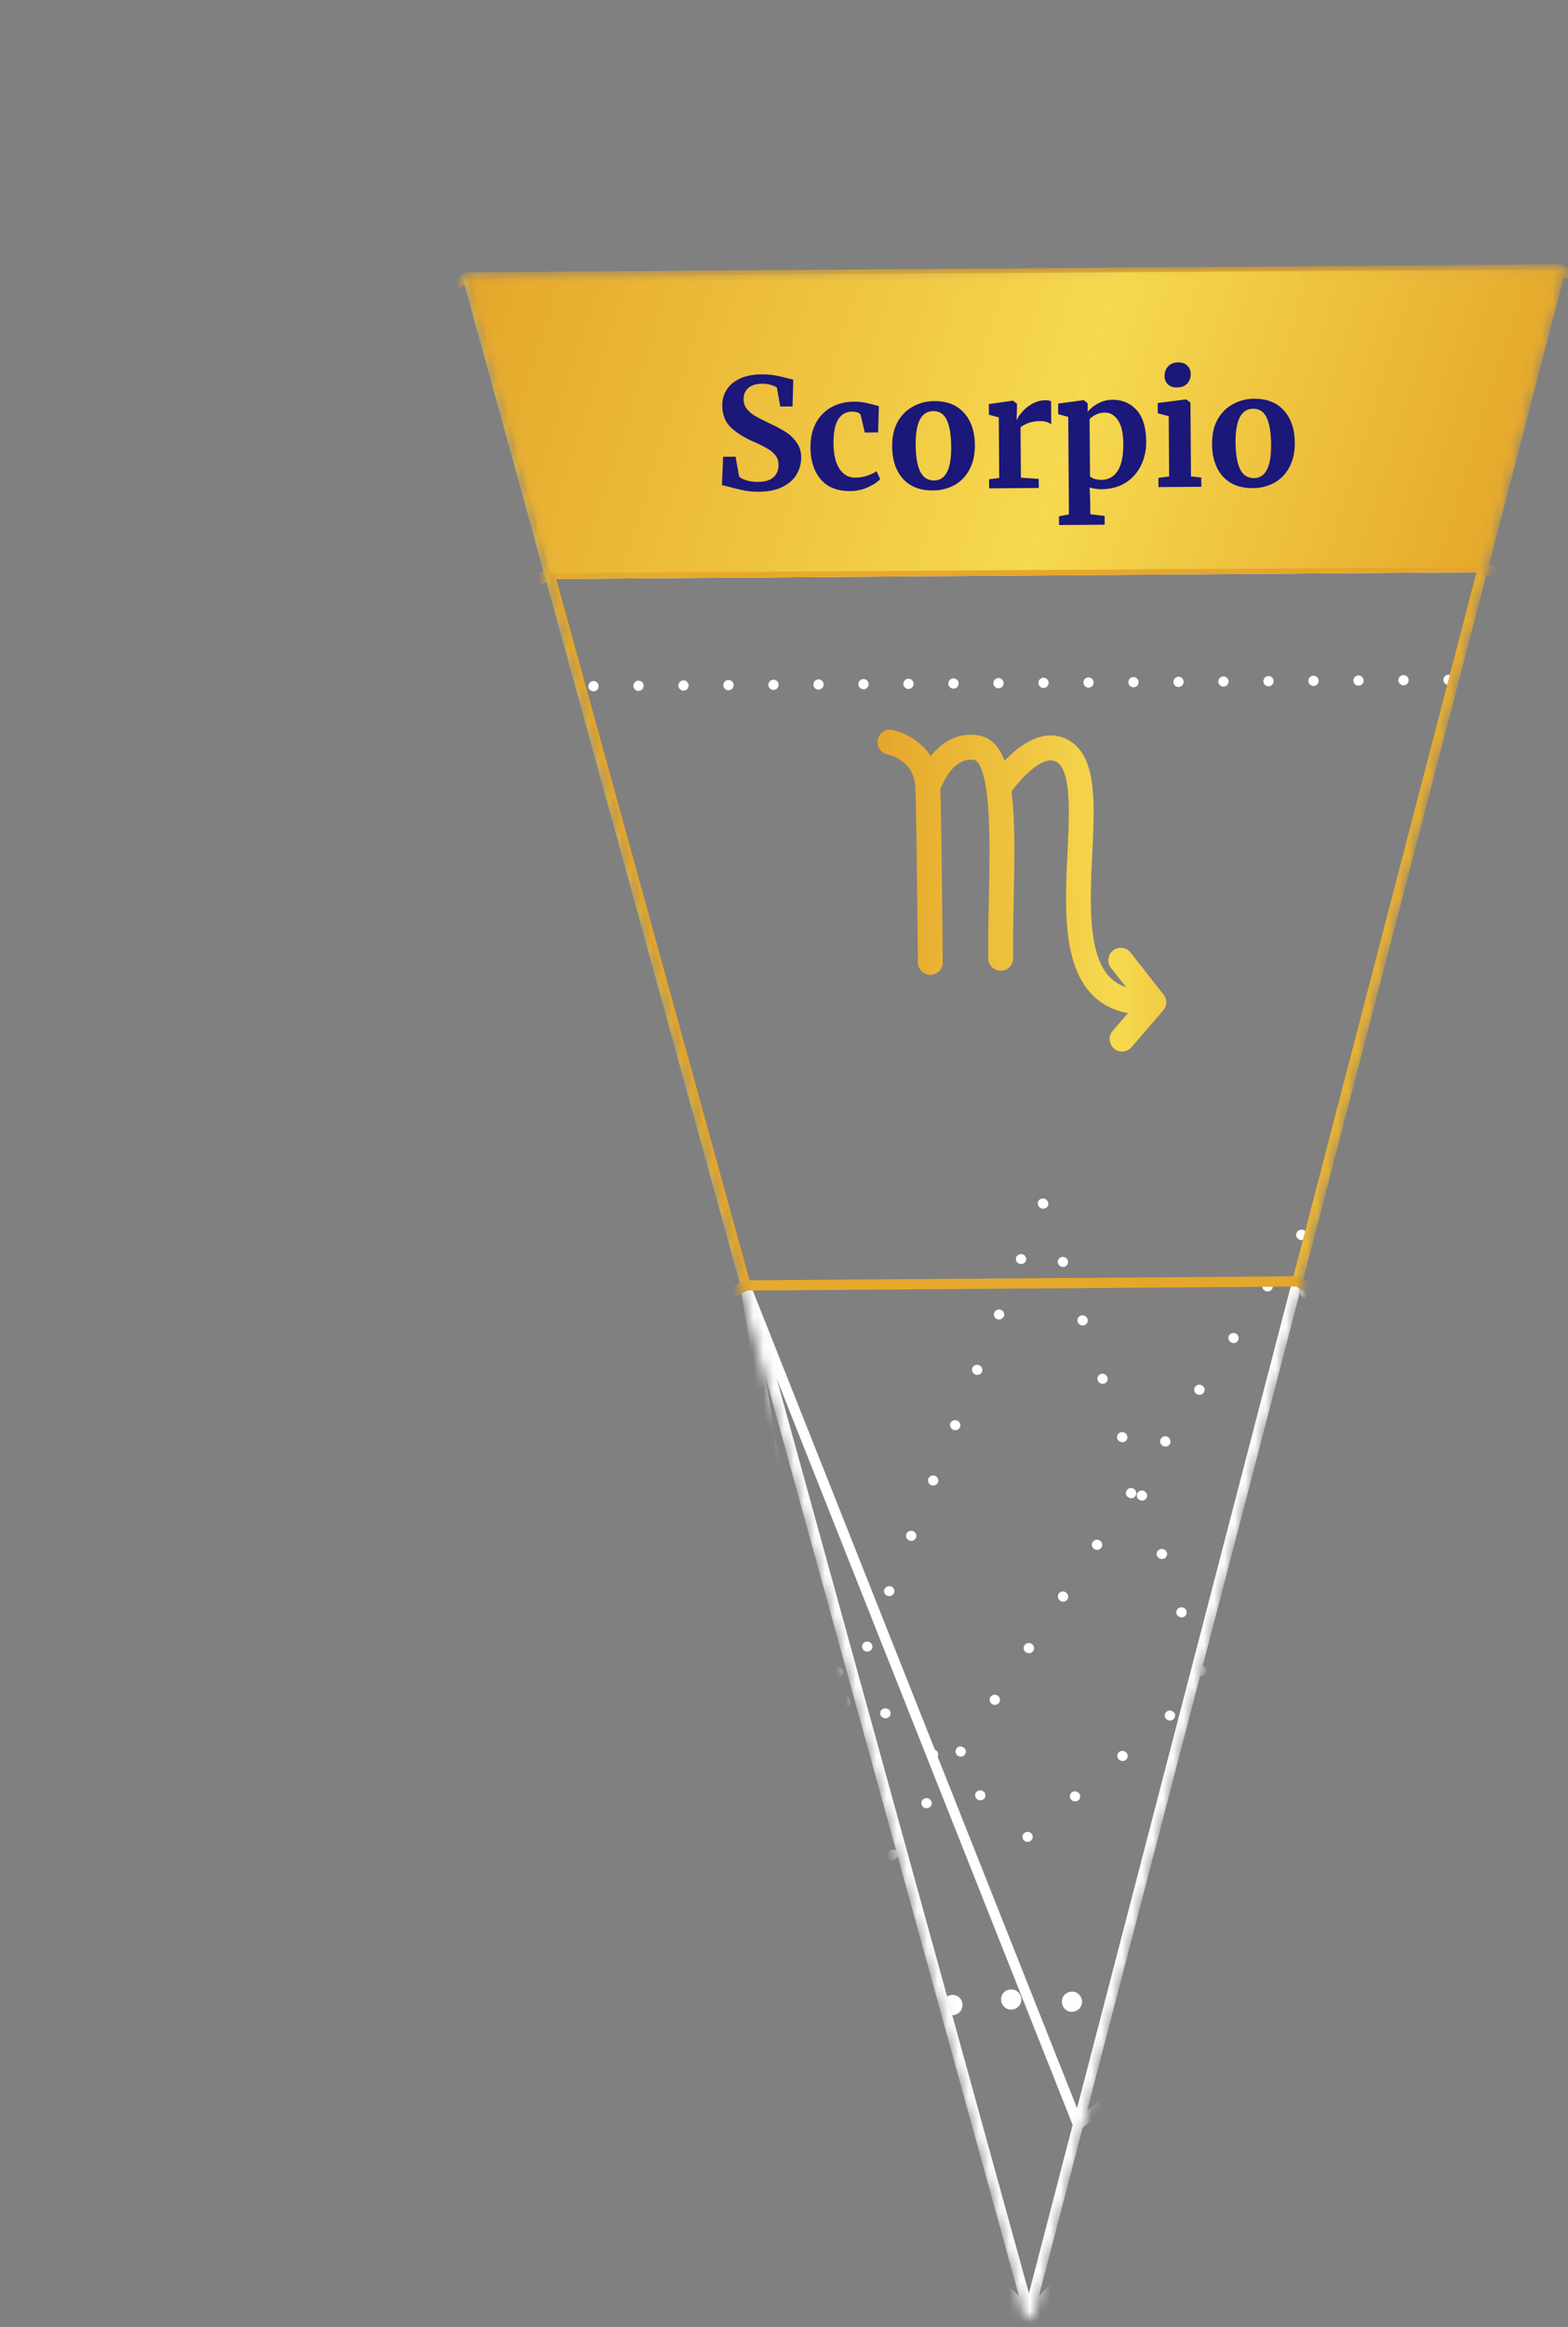 <svg xmlns="http://www.w3.org/2000/svg" width="153" height="227" fill="none"><rect width="100%" height="100%" fill="#808080" stroke="none"/><mask id="a" width="108" height="202" x="45" y="25" maskUnits="userSpaceOnUse" style="mask-type:alpha"><path fill="#000" stroke="#000" stroke-linejoin="round" d="m45.64 27.063 106.631-.781-51.856 199.366L45.641 27.063Z"/></mask><g mask="url(#a)"><circle cx="152.797" cy="72.821" r=".5" fill="#fff" transform="rotate(104.58 152.797 72.82)"/><circle cx="148.976" cy="70.655" r=".5" fill="#fff" transform="rotate(104.58 148.976 70.655)"/><circle cx="145.158" cy="68.485" r=".5" fill="#fff" transform="rotate(104.58 145.158 68.485)"/><circle cx="141.34" cy="66.319" r=".5" fill="#fff" transform="rotate(104.58 141.34 66.319)"/><circle cx="136.949" cy="66.35" r=".5" fill="#fff" transform="rotate(104.58 136.949 66.35)"/><circle cx="132.558" cy="66.384" r=".5" fill="#fff" transform="rotate(104.58 132.558 66.384)"/><circle cx="128.168" cy="66.415" r=".5" fill="#fff" transform="rotate(104.58 128.168 66.415)"/><circle cx="123.777" cy="66.449" r=".5" fill="#fff" transform="rotate(104.58 123.777 66.449)"/><circle cx="119.385" cy="66.481" r=".5" fill="#fff" transform="rotate(104.58 119.385 66.48)"/><circle cx="114.994" cy="66.513" r=".5" fill="#fff" transform="rotate(104.58 114.994 66.513)"/><circle cx="110.603" cy="66.544" r=".5" fill="#fff" transform="rotate(104.58 110.603 66.544)"/><circle cx="106.213" cy="66.576" r=".5" fill="#fff" transform="rotate(104.58 106.213 66.576)"/><circle cx="101.822" cy="66.609" r=".5" fill="#fff" transform="rotate(104.58 101.822 66.609)"/><circle cx="97.431" cy="66.64" r=".5" fill="#fff" transform="rotate(104.58 97.431 66.64)"/><circle cx="93.039" cy="66.673" r=".5" fill="#fff" transform="rotate(104.58 93.039 66.673)"/><circle cx="88.648" cy="66.706" r=".5" fill="#fff" transform="rotate(104.58 88.648 66.706)"/><circle cx="84.258" cy="66.737" r=".5" fill="#fff" transform="rotate(104.58 84.258 66.737)"/><circle cx="79.867" cy="66.771" r=".5" fill="#fff" transform="rotate(104.58 79.867 66.771)"/><circle cx="75.476" cy="66.802" r=".5" fill="#fff" transform="rotate(104.58 75.476 66.802)"/><circle cx="71.084" cy="66.834" r=".5" fill="#fff" transform="rotate(104.58 71.084 66.834)"/><circle cx="66.695" cy="66.867" r=".5" fill="#fff" transform="rotate(104.58 66.695 66.867)"/><circle cx="62.303" cy="66.897" r=".5" fill="#fff" transform="rotate(104.58 62.303 66.897)"/><circle cx="57.914" cy="66.932" r=".5" fill="#fff" transform="rotate(104.58 57.914 66.932)"/><circle cx="53.924" cy="68.425" r=".5" fill="#fff" transform="rotate(104.58 53.924 68.425)"/><circle cx="50.139" cy="70.646" r=".5" fill="#fff" transform="rotate(104.58 50.139 70.646)"/><circle cx="46.351" cy="72.873" r=".5" fill="#fff" transform="rotate(104.58 46.351 72.873)"/><path stroke="url(#b)" d="m299.78 277.504-52.638 92.736-91.954 53.992-106.63.782-92.737-52.638-53.992-91.954-.781-106.631 52.638-92.736L45.64 27.063l106.631-.781 92.735 52.638 53.992 91.954.782 106.63Z"/><path fill="#fff" d="M143.033 236.304a.516.516 0 0 1 .408-.051c.12.031.228.104.294.211a.485.485 0 0 1-.143.682.517.517 0 0 1-.408.051.483.483 0 0 1-.294-.211.48.48 0 0 1-.062-.387.494.494 0 0 1 .216-.292l-.011-.003Zm5.034-3.094a.531.531 0 0 1 .702.16.484.484 0 0 1-.154.679.492.492 0 0 1-.397.054.484.484 0 0 1-.294-.212.46.46 0 0 1-.062-.386.496.496 0 0 1 .216-.293l-.011-.002Zm5.034-3.095a.539.539 0 0 1 .397-.054c.12.031.226.115.291.222a.462.462 0 0 1-.139.671.529.529 0 0 1-.702-.16.5.5 0 0 1-.062-.387.457.457 0 0 1 .226-.289l-.011-.003Zm5.021-3.087a.51.51 0 0 1 .397-.054c.12.031.228.105.304.214.15.23.084.528-.153.679a.518.518 0 0 1-.397.054.45.45 0 0 1-.291-.221.459.459 0 0 1-.065-.377.46.46 0 0 1 .215-.292l-.01-.003Zm5.034-3.094a.492.492 0 0 1 .397-.054c.12.031.229.104.305.214.149.23.08.538-.154.679a.492.492 0 0 1-.397.054.536.536 0 0 1-.305-.214.525.525 0 0 1-.062-.387.446.446 0 0 1 .227-.29l-.011-.002Zm5.034-3.095a.492.492 0 0 1 .397-.054c.12.031.226.115.291.222a.48.48 0 0 1-.14.671.531.531 0 0 1-.702-.16.48.48 0 0 1-.062-.387.465.465 0 0 1 .227-.289l-.011-.003Zm5.023-3.097a.558.558 0 0 1 .398-.054.493.493 0 0 1 .301.224.472.472 0 0 1-.15.669.494.494 0 0 1-.398.054.488.488 0 0 1-.293-.211.46.46 0 0 1-.062-.387.493.493 0 0 1 .215-.292l-.011-.003Zm5.034-3.095a.483.483 0 0 1 .395-.043c.12.031.228.104.294.211.16.233.094.53-.143.682a.56.56 0 0 1-.397.054.494.494 0 0 1-.302-.225.504.504 0 0 1-.062-.387.51.51 0 0 1 .226-.289l-.011-.003Zm5.021-3.087a.52.52 0 0 1 .408-.051.495.495 0 0 1 .151.893.517.517 0 0 1-.408.051.45.45 0 0 1-.291-.221.443.443 0 0 1-.065-.377.48.48 0 0 1 .216-.292l-.011-.003Zm5.034-3.094a.531.531 0 0 1 .702.16.484.484 0 0 1-.153.679.494.494 0 0 1-.398.054.486.486 0 0 1-.294-.211.48.48 0 0 1-.062-.387.494.494 0 0 1 .216-.292l-.011-.003Zm5.023-3.098a.59.59 0 0 1 .409-.051.451.451 0 0 1 .29.222.47.47 0 0 1-.139.671.532.532 0 0 1-.702-.16.5.5 0 0 1-.062-.387.496.496 0 0 1 .215-.292l-.011-.003Zm5.032-3.084a.527.527 0 0 1 .4-.064c.12.031.228.104.302.224a.485.485 0 0 1-.154.68.472.472 0 0 1-.395.043.484.484 0 0 1-.293-.211.463.463 0 0 1-.062-.387.453.453 0 0 1 .213-.282l-.011-.003Zm5.034-3.094a.501.501 0 0 1 .694.147c.16.232.091.54-.143.682a.526.526 0 0 1-.702-.161.479.479 0 0 1-.065-.376.442.442 0 0 1 .227-.289l-.011-.003ZM-2.592 250.525a.527.527 0 0 1 .716.108.485.485 0 0 1-.11.69.512.512 0 0 1-.791-.532.508.508 0 0 1 .185-.266Zm4.863-3.465a.514.514 0 0 1 .417-.082c.12.031.217.101.288.187a.478.478 0 0 1-.099.693.508.508 0 0 1-.425.07.54.54 0 0 1-.288-.188.476.476 0 0 1-.078-.413.51.51 0 0 1 .185-.267Zm4.864-3.464a.511.511 0 0 1 .416-.083c.12.031.218.101.288.187a.478.478 0 0 1-.099.693.505.505 0 0 1-.424.07.534.534 0 0 1-.289-.188.475.475 0 0 1-.078-.413.445.445 0 0 1 .186-.266Zm4.863-3.465a.51.51 0 0 1 .416-.083.586.586 0 0 1 .289.187.477.477 0 0 1-.11.691.47.47 0 0 1-.414.072.532.532 0 0 1-.288-.187.478.478 0 0 1-.079-.414.446.446 0 0 1 .186-.266Zm4.863-3.465a.496.496 0 0 1 .416-.083.589.589 0 0 1 .289.188.476.476 0 0 1-.11.69.485.485 0 0 1-.414.072.58.58 0 0 1-.288-.187.49.49 0 0 1-.09-.417.457.457 0 0 1 .197-.263Zm4.852-3.468a.523.523 0 0 1 .428-.08.618.618 0 0 1 .288.188.474.474 0 0 1-.107.68.48.48 0 0 1-.417.082.491.491 0 0 1-.288-.187.488.488 0 0 1-.09-.416.507.507 0 0 1 .186-.267Zm4.864-3.465a.518.518 0 0 1 .427-.079.545.545 0 0 1 .277.184.476.476 0 0 1-.099.693.508.508 0 0 1-.424.07.617.617 0 0 1-.289-.188.475.475 0 0 1-.078-.413.515.515 0 0 1 .186-.267Zm4.863-3.464a.51.51 0 0 1 .416-.083.56.56 0 0 1 .289.187.479.479 0 0 1-.1.694.508.508 0 0 1-.424.069.615.615 0 0 1-.288-.187.478.478 0 0 1 .107-.68Zm4.863-3.465a.478.478 0 0 1 .417-.083.581.581 0 0 1 .288.188.485.485 0 0 1-.11.69.485.485 0 0 1-.414.072.532.532 0 0 1-.288-.187.478.478 0 0 1-.078-.414.445.445 0 0 1 .185-.266Zm4.863-3.465a.463.463 0 0 1 .417-.083.588.588 0 0 1 .288.188c.163.222.13.528-.107.68a.496.496 0 0 1-.417.082.58.58 0 0 1-.288-.187.489.489 0 0 1-.09-.416.456.456 0 0 1 .197-.264Zm4.853-3.468a.518.518 0 0 1 .427-.079.607.607 0 0 1 .288.187.474.474 0 0 1-.107.68.514.514 0 0 1-.416.082.553.553 0 0 1-.289-.187.456.456 0 0 1-.089-.416.51.51 0 0 1 .186-.267ZM50.727 212.644a.407.407 0 0 1 .237-.287.522.522 0 0 1 .18-.065.373.373 0 0 1 .196.006.47.47 0 0 1 .31.238.489.489 0 0 1 .07.175.48.48 0 0 1-.243.488.483.483 0 0 1-.383.046.457.457 0 0 1-.302-.225.46.46 0 0 1-.065-.376ZM22.832 153.987a.537.537 0 0 1 .343-.023.482.482 0 0 1 .1.913.544.544 0 0 1-.347.034.508.508 0 0 1-.337-.267.57.57 0 0 1-.029-.334.464.464 0 0 1 .27-.323Zm2.559 5.306a.524.524 0 0 1 .345-.034.484.484 0 0 1 .327.265c.119.255.02.544-.23.659a.537.537 0 0 1-.343.023.508.508 0 0 1-.337-.267.475.475 0 0 1-.03-.334.454.454 0 0 1 .268-.312Zm2.561 5.295a.491.491 0 0 1 .343-.024.487.487 0 0 1 .326.265.473.473 0 0 1-.237.646.5.5 0 0 1-.346.034.508.508 0 0 1-.367-.601.47.47 0 0 1 .281-.32Zm2.548 5.302a.551.551 0 0 1 .346-.034.51.51 0 0 1 .337.268.495.495 0 0 1-.24.656.514.514 0 0 1-.344.024.472.472 0 0 1-.326-.265.486.486 0 0 1-.04-.336.458.458 0 0 1 .267-.313Zm2.562 5.295a.537.537 0 0 1 .343-.023.482.482 0 0 1 .1.913.551.551 0 0 1-.347.034.55.55 0 0 1-.337-.267.57.57 0 0 1-.03-.334.464.464 0 0 1 .27-.323Zm2.561 5.295a.59.59 0 0 1 .343-.023.47.47 0 0 1 .326.264c.12.256.021.545-.23.66a.623.623 0 0 1-.342.023.492.492 0 0 1-.337-.268.473.473 0 0 1-.03-.333.478.478 0 0 1 .27-.323Zm2.559 5.305a.483.483 0 0 1 .332-.026c.152.04.27.127.337.268a.473.473 0 0 1-.238.646.525.525 0 0 1-.345.034.48.48 0 0 1-.324-.276.457.457 0 0 1 .238-.646Zm2.55 5.293a.614.614 0 0 1 .343-.024.51.51 0 0 1 .338.268.495.495 0 0 1-.24.656.574.574 0 0 1-.344.023.506.506 0 0 1-.337-.267.567.567 0 0 1-.03-.333.476.476 0 0 1 .27-.323Zm2.56 5.305a.455.455 0 0 1 .342-.023.47.47 0 0 1 .327.264.472.472 0 0 1-.227.649.503.503 0 0 1-.712-.567.478.478 0 0 1 .27-.323Zm2.56 5.295a.554.554 0 0 1 .344-.023.486.486 0 0 1 .326.264c.12.256.01.542-.24.657a.555.555 0 0 1-.333.026.507.507 0 0 1-.337-.268.493.493 0 0 1-.03-.333.464.464 0 0 1 .27-.323Zm2.549 5.303a.515.515 0 0 1 .68.244.473.473 0 0 1-.238.646c-.25.114-.56.011-.67-.242a.457.457 0 0 1-.042-.325.512.512 0 0 1 .27-.323ZM25.586 151.572a.505.505 0 0 1 .911.428.525.525 0 0 1-.675.229.485.485 0 0 1-.269-.575l.022-.084.011.002Zm5.551 2.646a.491.491 0 0 1 .578-.254l.097.026c.25.11.367.421.236.656a.497.497 0 0 1-.566.257l-.11-.028a.493.493 0 0 1-.27-.565l.024-.094.011.002Zm5.551 2.646a.491.491 0 0 1 .578-.254l.098.026c.25.11.355.418.235.656a.512.512 0 0 1-.577.255l-.098-.026a.482.482 0 0 1-.271-.565l.024-.094.011.002Zm5.551 2.646a.503.503 0 0 1 .578-.254l.097.026c.248.12.367.421.247.659a.49.49 0 0 1-.577.254l-.098-.025a.493.493 0 0 1-.282-.568l.024-.095.011.003Zm5.549 2.657a.51.51 0 0 1 .58-.265l.098.025a.494.494 0 0 1 .235.657.492.492 0 0 1-.577.255l-.098-.026a.482.482 0 0 1-.271-.565l.022-.084.01.003Zm5.55 2.646a.52.52 0 0 1 .58-.265l.099.025a.494.494 0 0 1 .235.657.509.509 0 0 1-.569.268l-.098-.026a.494.494 0 0 1-.28-.578l.023-.084.01.003Zm5.563 2.649a.49.49 0 0 1 .577-.255l.098.026c.25.11.356.418.238.646a.501.501 0 0 1-.58.265l-.098-.026a.482.482 0 0 1-.271-.565l.025-.094.01.003Zm5.55 2.646a.502.502 0 0 1 .578-.255l.098.026c.247.12.367.421.247.659a.502.502 0 0 1-.578.255l-.098-.026a.493.493 0 0 1-.282-.568l.025-.094.01.003ZM70 172.764a.5.5 0 0 1 .58-.265l.098.026c.247.12.356.418.236.657a.491.491 0 0 1-.578.254l-.098-.026a.482.482 0 0 1-.27-.565l.021-.084.01.003Zm5.55 2.646c.105-.22.35-.314.581-.265l.098.026c.248.12.367.421.236.656a.488.488 0 0 1-.567.258l-.098-.026a.495.495 0 0 1-.28-.578l.023-.084.008.013Zm5.552 2.646a.49.49 0 0 1 .577-.254l.098.025c.25.11.359.408.239.646a.499.499 0 0 1-.58.265l-.098-.025a.483.483 0 0 1-.272-.565l.025-.095.011.003Zm5.551 2.646a.5.5 0 0 1 .577-.254l.098.025c.248.121.367.421.247.66a.501.501 0 0 1-.577.254l-.098-.025a.493.493 0 0 1-.282-.568l.024-.095.011.003Z"/><path fill="#fff" d="M86.605 180.806c.016-.063.033-.126.079-.17.046-.045.095-.099.147-.119a.367.367 0 0 1 .18-.066.415.415 0 0 1 .196.006.44.44 0 0 1 .31.238c.13.214.045.54-.173.663a.493.493 0 0 1-.386.056c-.055-.014-.13-.033-.174-.09a.372.372 0 0 1-.125-.145c-.033-.053-.052-.114-.07-.175a.498.498 0 0 1 .013-.188l.003-.01ZM89.986 175.626c.142-.233.46-.296.7-.144a.497.497 0 0 1 .16.682.535.535 0 0 1-.71.141.505.505 0 0 1-.22-.54s.024-.095.07-.139Zm3.323-5.045c.12-.194.346-.259.563-.202a.4.4 0 0 0 .144.071c.229.15.302.449.15.679a.505.505 0 0 1-.553.205s-.099-.026-.137-.058a.488.488 0 0 1-.222-.53c.014-.052.027-.105.06-.141l-.005-.024Zm3.333-5.043a.504.504 0 0 1 .553-.204s.098.025.147.061c.228.149.312.451.16.681a.5.5 0 0 1-.556.215s-.098-.025-.144-.071a.478.478 0 0 1-.223-.529c.014-.053.028-.106.071-.139l-.008-.014Zm3.322-5.045a.51.51 0 0 1 .564-.202s.098.026.144.072a.482.482 0 0 1 .149.679.504.504 0 0 1-.553.204s-.098-.025-.147-.061a.49.49 0 0 1-.22-.54s.025-.094.06-.141l.003-.011Zm3.331-5.032a.504.504 0 0 1 .553-.204s.098.025.144.071c.228.149.312.452.159.682a.489.489 0 0 1-.552.204s-.098-.025-.136-.058a.49.49 0 0 1-.22-.54s.025-.094.06-.141l-.008-.014Zm3.333-5.042a.492.492 0 0 1 .553-.205s.098.026.136.058a.502.502 0 0 1 .159.682.502.502 0 0 1-.566.212s-.098-.025-.133-.068a.478.478 0 0 1-.223-.53c.014-.052.028-.105.071-.139l.003-.01Zm3.322-5.045a.505.505 0 0 1 .553-.205s.098.026.133.068a.483.483 0 0 1 .16.682.505.505 0 0 1-.553.205s-.098-.026-.144-.071a.47.47 0 0 1-.222-.53s.027-.105.06-.142l.013-.007Zm3.331-5.032a.5.5 0 0 1 .555-.215s.098.025.145.071a.502.502 0 0 1 .159.682.494.494 0 0 1-.564.201s-.087-.022-.136-.057a.492.492 0 0 1-.219-.541s.024-.094.068-.128l-.008-.013Zm3.322-5.046a.497.497 0 0 1 .564-.201s.098.025.136.058a.485.485 0 0 1 .16.682.492.492 0 0 1-.553.204s-.098-.025-.147-.061a.477.477 0 0 1-.223-.529.333.333 0 0 1 .061-.142l.002-.011Zm3.333-5.042a.505.505 0 0 1 .553-.204s.098.025.136.057c.229.15.313.452.16.682a.49.49 0 0 1-.553.205s-.098-.026-.133-.069a.477.477 0 0 1-.223-.529s.028-.106.06-.142Zm3.334-5.042a.505.505 0 0 1 .553-.205s.097.026.133.069a.491.491 0 0 1 .159.681.508.508 0 0 1-.563.202s-.098-.025-.136-.058a.49.49 0 0 1-.22-.54s.025-.095.071-.139l.003-.01Zm3.319-5.035a.492.492 0 0 1 .553-.205s.098.026.147.061c.228.149.312.452.16.682a.505.505 0 0 1-.553.204s-.098-.025-.144-.071a.477.477 0 0 1-.223-.529c.014-.053.028-.106.06-.142Z"/><path fill="#fff" d="M126.497 120.345a.44.44 0 0 1 .229-.3.575.575 0 0 1 .384-.046c.12.031.237.117.313.227a.508.508 0 0 1-.028.554.717.717 0 0 1-.147.119.55.55 0 0 1-.384.047.55.55 0 0 1-.313-.228 1.302 1.302 0 0 1-.07-.175.533.533 0 0 1 .014-.188l.002-.01ZM127.343 125.628a.516.516 0 0 1 .544.456.484.484 0 0 1-.472.517.504.504 0 0 1-.541-.466s.003-.101.014-.143a.469.469 0 0 1 .452-.354l.003-.01Zm.392 5.64s.106-.006.16.008a.517.517 0 0 1 .381.459c.024.264-.189.501-.472.517 0 0-.103-.004-.147-.015a.505.505 0 0 1-.383-.448s.006-.111.017-.153a.48.48 0 0 1 .452-.355l-.008-.013Zm.392 5.641s.103.004.147.015a.507.507 0 0 1 .383.448.474.474 0 0 1-.469.508s-.106.006-.161-.008a.505.505 0 0 1-.383-.448s.003-.101.017-.153a.49.49 0 0 1 .455-.365l.011.003Zm.389 5.651s.106-.006.149.005a.517.517 0 0 1 .381.459c.024.264-.189.501-.472.517 0 0-.103-.004-.158-.018a.506.506 0 0 1-.383-.448s-.005-.114.006-.156c.052-.2.24-.342.463-.351l.014-.008Zm.392 5.64s.103.005.157.019c.207.054.37.231.383.448a.48.48 0 0 1-.471.518s-.106.006-.15-.006a.503.503 0 0 1-.383-.448s.003-.1.017-.153a.49.49 0 0 1 .455-.364l-.008-.014Zm.389 5.652a1 1 0 0 0 .157.018c.207.054.37.231.384.448.024.265-.189.501-.472.518 0 0-.103-.005-.158-.019a.505.505 0 0 1-.383-.448s.003-.1.017-.153a.477.477 0 0 1 .452-.354l.003-.01Zm.391 5.64s.104.005.147.016c.207.054.37.231.384.448a.484.484 0 0 1-.472.517s-.106.007-.161-.008a.506.506 0 0 1-.383-.448s-.008-.103.006-.155a.502.502 0 0 1 .466-.362l.013-.008Zm.39 5.651.16.008a.52.52 0 0 1 .383.448.488.488 0 0 1-.471.518l-.161-.008a.52.52 0 0 1-.383-.448s.006-.111.017-.153a.477.477 0 0 1 .452-.354l.003-.011Zm.391 5.641s.104.004.147.016c.207.053.37.231.383.447a.473.473 0 0 1-.468.508s-.107.006-.161-.008a.5.5 0 0 1-.38-.459s.003-.1.014-.142a.49.49 0 0 1 .455-.365l.01.003Zm.39 5.651s.106-.006.149.005a.517.517 0 0 1 .381.459c.024.264-.189.501-.472.517 0 0-.103-.004-.147-.015a.505.505 0 0 1-.383-.448s-.005-.114.006-.156a.49.49 0 0 1 .463-.352l.003-.01Zm.391 5.64s.104.005.147.016c.207.054.37.231.383.448a.483.483 0 0 1-.471.518s-.106.006-.15-.005a.505.505 0 0 1-.383-.448s.003-.101.017-.153a.49.49 0 0 1 .455-.365l.002-.011Zm.39 5.652s.106-.007.16.008a.518.518 0 0 1 .383.448.488.488 0 0 1-.471.517s-.104-.004-.147-.015a.505.505 0 0 1-.383-.448s.005-.111.016-.153a.48.48 0 0 1 .452-.355l-.01-.002Zm.391 5.64s.104.005.147.016c.207.054.37.231.383.448a.48.48 0 0 1-.471.518s-.106.006-.161-.009a.503.503 0 0 1-.383-.447s-.008-.104.006-.156a.502.502 0 0 1 .466-.362l.013-.008Z"/><path fill="#fff" d="M131.608 193.79a.429.429 0 0 1 .226-.29c.066-.028.12-.059.18-.065a.472.472 0 0 1 .506.243.493.493 0 0 1-.025.544c-.047.044-.096.099-.148.119a.472.472 0 0 1-.373.049c-.065-.017-.13-.034-.184-.093a.368.368 0 0 1-.125-.144.772.772 0 0 1-.071-.176.482.482 0 0 1 .014-.187ZM137.984 193.618c.275.016.508.234.497.5a.48.48 0 0 1-.507.475c-.277-.005-.508-.233-.497-.5l.027-.105a.474.474 0 0 1 .491-.367l-.011-.003Zm5.884.205s.092.002.136.013a.477.477 0 0 1 .361.487.48.48 0 0 1-.507.475l-.13-.034a.477.477 0 0 1-.364-.477l.03-.115a.473.473 0 0 1 .487-.357l-.013.008Zm5.886.194.131.034a.476.476 0 0 1 .361.487.494.494 0 0 1-.507.475l-.13-.034a.476.476 0 0 1-.362-.487l.028-.105a.473.473 0 0 1 .49-.367l-.011-.003Zm5.884.205.131.034a.478.478 0 0 1 .364.477c0 .269-.232.49-.507.475 0 0-.093-.002-.136-.013a.476.476 0 0 1-.361-.488l.027-.105a.473.473 0 0 1 .49-.367l-.008-.013Zm5.884.205s.093.001.136.013a.476.476 0 0 1 .362.487.481.481 0 0 1-.507.475l-.131-.034a.478.478 0 0 1-.364-.477l.03-.116a.47.47 0 0 1 .488-.356l-.014.008Zm5.898.197.098.025c.228.06.397.261.383.493a.481.481 0 0 1-.507.475l-.12-.031a.48.48 0 0 1-.372-.49l.027-.105a.492.492 0 0 1 .502-.364l-.011-.003Zm5.884.205.119.031a.498.498 0 0 1 .373.49.49.49 0 0 1-.515.461s-.071.004-.104-.004a.516.516 0 0 1-.394-.496l.028-.105a.472.472 0 0 1 .501-.364l-.008-.013Zm5.884.204s.081-.001.125.011a.475.475 0 0 1 .361.487c0 .269-.232.49-.507.475l-.098-.026a.516.516 0 0 1-.396-.485l.03-.116a.469.469 0 0 1 .498-.353l-.013.007Zm5.884.205s.081-.001.125.01a.499.499 0 0 1 .372.49.496.496 0 0 1-.518.472l-.12-.031a.48.48 0 0 1-.372-.49l.028-.105a.47.47 0 0 1 .498-.353l-.013.007Zm5.886.195.098.025a.517.517 0 0 1 .397.485.509.509 0 0 1-.521.483l-.119-.031a.482.482 0 0 1-.373-.49l.028-.106a.472.472 0 0 1 .501-.364l-.011-.002Zm5.884.204.12.031a.501.501 0 0 1 .375.48.496.496 0 0 1-.518.472s-.082.001-.12-.031a.492.492 0 0 1-.375-.48l.031-.115a.48.48 0 0 1 .498-.354l-.011-.003Zm5.884.205s.082-.001.125.01a.489.489 0 0 1 .372.49.495.495 0 0 1-.517.472l-.12-.031a.481.481 0 0 1-.375-.479l.03-.116a.473.473 0 0 1 .499-.354l-.014.008Zm5.887.194.12.031a.49.49 0 0 1 .372.49.496.496 0 0 1-.518.472l-.098-.025a.514.514 0 0 1-.394-.496l.027-.105a.492.492 0 0 1 .502-.364l-.011-.003ZM71.234 214.539a.989.989 0 0 1 1.133-.417c.072.024.145.047.23.108a.986.986 0 0 1-.812 1.781.652.652 0 0 1-.23-.108.977.977 0 0 1-.418-1.131.633.633 0 0 1 .104-.219l-.007-.014Zm-.063 5.21c.09.006.18.012.264.038a.96.96 0 0 1 .675.974.982.982 0 0 1-1.008.961c-.1-.009-.19-.015-.274-.042a.968.968 0 0 1-.675-.973.732.732 0 0 1 .038-.263.98.98 0 0 1 .977-.685l.003-.01Zm3.188-10.229a.987.987 0 0 1 1.675 1.041.988.988 0 0 1-1.122.421c-.073-.024-.156-.05-.23-.108a1.01 1.01 0 0 1-.417-1.132c.023-.073.05-.156.108-.229l-.014.007Zm-3.383 16.141c.09.006.18.012.263.039a.958.958 0 0 1 .675.973.992.992 0 0 1-1.019.958 1.14 1.14 0 0 1-.263-.038.96.96 0 0 1-.675-.974.736.736 0 0 1 .038-.263.98.98 0 0 1 .977-.684l.004-.011Zm6.515-21.147a.966.966 0 0 1 1.122-.42c.073.023.156.05.23.108a.977.977 0 0 1 .313 1.35.966.966 0 0 1-1.123.42.685.685 0 0 1-.229-.108.977.977 0 0 1-.418-1.131c.023-.073.047-.146.105-.219Zm-7.215 27.162a.998.998 0 0 1 .777-.06.96.96 0 0 1 .562.467.991.991 0 0 1-.402 1.327.984.984 0 0 1-.78.071.955.955 0 0 1-.56-.477.967.967 0 0 1-.068-.756.966.966 0 0 1 .47-.572Zm11.766-31.403a.968.968 0 0 1 1.33.403.972.972 0 0 1-.403 1.328.99.99 0 0 1-.767.063.938.938 0 0 1-.562-.467.99.99 0 0 1 .402-1.327Zm-8.983 36.619a.972.972 0 0 1 .78-.071.95.95 0 0 1 .549.474.972.972 0 0 1-.403 1.328.899.899 0 0 1-.766.064.973.973 0 0 1-.627-1.233.939.939 0 0 1 .467-.562Zm14.202-39.396a.944.944 0 0 1 .77-.074c.24.077.439.244.56.477a.972.972 0 0 1-.403 1.328.958.958 0 0 1-.778.06.919.919 0 0 1-.551-.463.944.944 0 0 1-.075-.77.95.95 0 0 1 .477-.558ZM75.84 242.119a.98.98 0 1 1 .926 1.73.973.973 0 0 1-.767.064.957.957 0 0 1-.562-.467.99.99 0 0 1-.065-.766.94.94 0 0 1 .468-.561Zm16.63-47.403a.984.984 0 0 1 .781-.071c.24.077.439.244.56.477a.992.992 0 0 1-.403 1.328.972.972 0 0 1-.781.071.973.973 0 0 1-.559-.478.972.972 0 0 1-.064-.766.94.94 0 0 1 .467-.561Zm-13.663 52.437a.998.998 0 0 1 1.133-.417c.073.023.156.05.23.108a.992.992 0 0 1 .31 1.361.966.966 0 0 1-1.123.42.721.721 0 0 1-.23-.108.979.979 0 0 1-.417-1.132c.023-.072.046-.145.094-.222l.003-.01Zm19.9-53.087a.74.74 0 0 1 .263.038.986.986 0 0 1-.33 1.925.862.862 0 0 1-.273-.042 1.001 1.001 0 0 1-.686-.977.735.735 0 0 1 .039-.263.958.958 0 0 1 .974-.674l.013-.007ZM83.83 250.288a.978.978 0 0 1 1.133-.416c.072.023.145.046.23.108a.992.992 0 0 1 .31 1.361.99.99 0 0 1-1.123.42c-.083-.027-.156-.05-.23-.108a.976.976 0 0 1-.42-1.122c.026-.083.05-.156.107-.229l-.007-.014Zm20.792-56.012a.75.75 0 0 1 .274.042 1 1 0 0 1 .686.977.986.986 0 0 1-1.016.947.782.782 0 0 1-.274-.042.977.977 0 0 1-.675-.973c.006-.09.012-.18.038-.263a.958.958 0 0 1 .974-.674l-.007-.014Zm-15.769 59.148a.976.976 0 0 1 1.122-.42c.073.023.156.05.233.097.467.299.595.902.32 1.365a.99.99 0 0 1-1.132.417c-.073-.024-.146-.047-.226-.119a.975.975 0 0 1-.422-1.121c.027-.083.05-.156.108-.229l-.003.01Zm20.801-58.476a.996.996 0 0 1 1.132-.416c.073.023.157.05.219.104a.993.993 0 0 1 .311 1.361.988.988 0 0 1-1.123.42.689.689 0 0 1-.229-.108.99.99 0 0 1-.418-1.131.628.628 0 0 1 .105-.219l.003-.011Zm-14.47 59.68a.74.74 0 0 1 .263.038.96.96 0 0 1 .676.974.985.985 0 0 1-1.016.947.74.74 0 0 1-.263-.038c-.416-.134-.708-.514-.679-.963a.841.841 0 0 1 .042-.274.969.969 0 0 1 .974-.674l.003-.01Zm19.496-56.554a.979.979 0 0 1 1.133-.417.712.712 0 0 1 .229.108.997.997 0 0 1 .31 1.361.976.976 0 0 1-1.122.42c-.083-.027-.156-.05-.229-.108a.975.975 0 0 1-.422-1.121c.024-.073.05-.156.105-.219l-.004-.024Zm-13.591 56.761c.09.006.18.012.263.038a.96.96 0 0 1 .675.974.988.988 0 0 1-1.019.958 1.128 1.128 0 0 1-.26-.049c-.416-.134-.708-.514-.678-.963a.714.714 0 0 1 .038-.263.98.98 0 0 1 .977-.685l.004-.01Zm18.604-53.629a.988.988 0 0 1 1.122-.42.65.65 0 0 1 .229.108.987.987 0 0 1 .324 1.354.988.988 0 0 1-1.132.416c-.073-.023-.146-.046-.23-.107a.999.999 0 0 1-.418-1.132.599.599 0 0 1 .105-.219Zm-12.7 53.836c.09.005.177.022.26.048.416.134.708.514.679.964a.98.98 0 0 1-1.019.957.722.722 0 0 1-.264-.038.968.968 0 0 1-.675-.974.742.742 0 0 1 .038-.263.981.981 0 0 1 .978-.684l.003-.01Zm17.528-50.522a.93.93 0 0 1 .767-.064.944.944 0 0 1 .562.467.981.981 0 0 1-.403 1.327.98.98 0 0 1-1.332-.392.976.976 0 0 1 .406-1.338Zm-12.634 48.615a.92.92 0 0 1 .777-.06c.229.073.432.23.562.467a.972.972 0 0 1-.423 1.321.948.948 0 0 1-.77.074.95.95 0 0 1-.559-.478.971.971 0 0 1-.064-.766.957.957 0 0 1 .467-.561l.01.003Zm15.417-43.399a.94.94 0 0 1 .77-.074.951.951 0 0 1 .559.477.972.972 0 0 1-.403 1.327.917.917 0 0 1-.777.061.936.936 0 0 1-.552-.464.935.935 0 0 1-.078-.759.976.976 0 0 1 .481-.568Zm-10.198 40.622a.971.971 0 0 1 .78-.071c.23.074.429.241.549.475a.972.972 0 0 1-.403 1.327.91.91 0 0 1-.766.064.965.965 0 0 1-.63-1.223.961.961 0 0 1 .47-.572Zm12.97-35.41a.99.99 0 0 1 1.343.396 1.005 1.005 0 0 1-.406 1.338 1.002 1.002 0 0 1-.777.061.965.965 0 0 1-.552-.464.958.958 0 0 1-.075-.769.993.993 0 0 1 .467-.562Zm-8.134 32.969a.985.985 0 0 1 1.362-.308c.278.169.43.447.461.744l-.01.031-.01.031s-.006.021.008.049a.87.87 0 0 1-.153.478.982.982 0 0 1-.435.388l-.021-.006a1.024 1.024 0 0 1-.687.032.95.95 0 0 1-.549-.474.97.97 0 0 1-.091-.718l.013-.042c.027-.083.05-.156.108-.229l.004.024Zm9.917-27.534c.09.006.187.025.271.052.406.13.697.51.678.963a.992.992 0 0 1-1.019.958.74.74 0 0 1-.263-.039.98.98 0 0 1-.686-.976c.006-.09.022-.177.049-.26a.97.97 0 0 1 .967-.688l.003-.01Zm-6.786 22.529a.978.978 0 0 1 1.123-.421c.073.024.156.051.219.105a.978.978 0 0 1 .313 1.351.967.967 0 0 1-1.122.42c-.073-.024-.156-.05-.219-.105a.989.989 0 0 1-.418-1.132.647.647 0 0 1 .104-.218Zm6.59-16.617a.768.768 0 0 1 .274.042c.406.13.694.521.675.974a.985.985 0 0 1-1.015.947.834.834 0 0 1-.274-.042.977.977 0 0 1-.675-.973.717.717 0 0 1 .038-.263.957.957 0 0 1 .974-.674l.003-.011Zm-3.465 11.597a.976.976 0 0 1 1.122-.42c.073.023.157.05.227.118.47.289.601.881.323 1.354a.987.987 0 0 1-1.362.309.987.987 0 0 1-.421-1.121c.027-.083.05-.156.105-.219l.006-.021Zm3.262-5.698a.74.74 0 0 1 .263.039.959.959 0 0 1 .676.973.985.985 0 0 1-1.016.947.717.717 0 0 1-.263-.038.957.957 0 0 1-.675-.973.714.714 0 0 1 .038-.263.96.96 0 0 1 .974-.675l.003-.01ZM138.842 247.001a.447.447 0 0 1 .266.002.52.52 0 0 1 .367.332.479.479 0 0 1-.333.61.545.545 0 0 1-.269.008.53.53 0 0 1-.364-.342.397.397 0 0 1-.003-.259.496.496 0 0 1 .346-.348l-.01-.003Zm5.723-1.634a.537.537 0 0 1 .267.002.49.49 0 0 1 .353.339.489.489 0 0 1-.322.613.548.548 0 0 1-.267-.002.52.52 0 0 1-.364-.342.495.495 0 0 1-.002-.259.481.481 0 0 1 .346-.348l-.011-.003Zm5.721-1.624a.557.557 0 0 1 .269-.009.52.52 0 0 1 .364.342.48.48 0 0 1-.333.61.533.533 0 0 1-.266-.002.486.486 0 0 1-.354-.339.508.508 0 0 1-.013-.262.488.488 0 0 1 .343-.337l-.01-.003Zm5.723-1.635a.548.548 0 0 1 .267.002.509.509 0 0 1 .364.342.47.47 0 0 1-.33.6.55.55 0 0 1-.27.008.532.532 0 0 1-.364-.342.492.492 0 0 1 .344-.607l-.011-.003Zm5.723-1.634a.512.512 0 0 1 .62.341.48.48 0 0 1-.322.613.586.586 0 0 1-.267-.002.496.496 0 0 1-.364-.342.403.403 0 0 1-.002-.259.481.481 0 0 1 .346-.348l-.011-.003Zm5.721-1.624a.533.533 0 0 1 .266.002.492.492 0 0 1 .365.342.47.47 0 0 1-.331.599.557.557 0 0 1-.269.009.532.532 0 0 1-.364-.342.493.493 0 0 1 .344-.607l-.011-.003Zm5.723-1.635a.548.548 0 0 1 .267.002.509.509 0 0 1 .364.342.482.482 0 0 1-.6.608.532.532 0 0 1-.364-.342.403.403 0 0 1-.002-.259.481.481 0 0 1 .346-.348l-.011-.003Zm5.721-1.624a.545.545 0 0 1 .269-.008.516.516 0 0 1 .364.342.477.477 0 0 1-.322.612.593.593 0 0 1-.266-.002.492.492 0 0 1-.365-.341.495.495 0 0 1-.002-.259.465.465 0 0 1 .343-.338l-.021-.006Zm5.723-1.634a.525.525 0 0 1 .267.002.505.505 0 0 1 .364.342.47.47 0 0 1-.33.599.454.454 0 0 1-.27.009.502.502 0 0 1-.353-.339.415.415 0 0 1-.013-.262.506.506 0 0 1 .346-.348l-.011-.003Zm5.723-1.635a.532.532 0 0 1 .631.344.491.491 0 0 1-.333.61.432.432 0 0 1-.266-.002.506.506 0 0 1-.365-.342.495.495 0 0 1-.002-.259.481.481 0 0 1 .346-.348l-.011-.003Zm5.721-1.624a.537.537 0 0 1 .267.002.496.496 0 0 1 .364.342.469.469 0 0 1-.33.599.446.446 0 0 1-.27.009.517.517 0 0 1-.364-.342.403.403 0 0 1-.002-.259.47.47 0 0 1 .346-.348l-.011-.003Zm5.723-1.634a.53.53 0 0 1 .631.344.481.481 0 0 1-.333.609.435.435 0 0 1-.267-.002.498.498 0 0 1-.353-.339.505.505 0 0 1-.013-.261.51.51 0 0 1 .346-.349l-.011-.002Zm5.721-1.624a.5.5 0 0 1 .625.32.478.478 0 0 1-.322.612.515.515 0 0 1-.636-.322.56.56 0 0 1 0-.27.47.47 0 0 1 .344-.338l-.011-.002ZM-6.12 226.518a.503.503 0 0 1 .59-.307l.055.014c.253.1.402.375.301.629a.502.502 0 0 1-.591.307l-.054-.014a.491.491 0 0 1-.326-.579l.01-.042.014-.008Zm5.764 2.05a.513.513 0 0 1 .602-.304l.043.011c.253.1.402.374.312.632a.503.503 0 0 1-.59.307l-.044-.012c-.242-.096-.386-.347-.323-.589l.01-.042-.01-.003Zm5.775 2.052a.514.514 0 0 1 .602-.304l.043.012a.51.51 0 0 1 .312.631.501.501 0 0 1-.59.307l-.044-.011a.5.5 0 0 1-.326-.579l.01-.042-.007-.014Zm5.775 2.053a.514.514 0 0 1 .602-.304l.043.011a.51.51 0 0 1 .312.632.503.503 0 0 1-.59.307l-.044-.011a.5.5 0 0 1-.326-.579l.011-.043-.008-.013Zm5.775 2.053a.511.511 0 0 1 .591-.307l.044.011a.489.489 0 0 1 .312.632.503.503 0 0 1-.591.307l-.044-.012a.499.499 0 0 1-.326-.579l.011-.042.003-.01Zm5.775 2.052a.512.512 0 0 1 .591-.307l.044.012a.488.488 0 0 1 .312.631.501.501 0 0 1-.591.307l-.055-.014a.499.499 0 0 1-.326-.579l.011-.042.014-.008Zm5.775 2.053a.503.503 0 0 1 .591-.307l.055.014a.489.489 0 0 1 .312.632.512.512 0 0 1-.591.307l-.055-.015a.49.49 0 0 1-.312-.586l.011-.042-.01-.003Zm5.775 2.052a.502.502 0 0 1 .591-.306l.044.011a.489.489 0 0 1 .312.632.51.51 0 0 1-.591.306l-.054-.014a.5.5 0 0 1-.324-.589l.011-.042.011.002Zm5.775 2.053a.503.503 0 0 1 .635-.295.487.487 0 0 1 .312.631.513.513 0 0 1-.602.304l-.043-.011a.5.5 0 0 1-.326-.579l.01-.042.014-.008Zm5.775 2.053a.502.502 0 0 1 .591-.307l.044.011c.264.102.402.374.312.632a.514.514 0 0 1-.602.304l-.043-.012a.5.5 0 0 1-.323-.589l.01-.042.011.003Zm5.776 2.052c.09-.257.368-.387.645-.292.264.102.402.374.301.628-.087.247-.365.377-.645.293a.492.492 0 0 1-.312-.587l.01-.042ZM-5.938 222.156c.267-.087.561.034.656.295a.488.488 0 0 1-.292.631.526.526 0 0 1-.656-.294.525.525 0 0 1-.016-.296.507.507 0 0 1 .308-.336Zm5.678-2.039c.1-.03.196-.039.294-.014.152.04.3.146.359.318a.477.477 0 0 1-.29.622.527.527 0 0 1-.655-.294.53.53 0 0 1-.016-.297.505.505 0 0 1 .308-.335Zm5.675-2.029a.525.525 0 0 1 .655.294.488.488 0 0 1-.586.645.524.524 0 0 1-.361-.307.53.53 0 0 1-.016-.297.476.476 0 0 1 .308-.335Zm5.675-2.029a.523.523 0 0 1 .655.294.488.488 0 0 1-.292.631.83.83 0 0 1-.294.014.506.506 0 0 1-.377-.604.462.462 0 0 1 .308-.335Zm5.677-2.04a.498.498 0 0 1 .294-.013.501.501 0 0 1 .351.304.478.478 0 0 1-.292.632.491.491 0 0 1-.283.016.522.522 0 0 1-.362-.307.527.527 0 0 1-.016-.296.476.476 0 0 1 .308-.336Zm5.665-2.032a.56.56 0 0 1 .294-.013c.152.039.299.145.361.307a.478.478 0 0 1-.292.632.498.498 0 0 1-.294.013.521.521 0 0 1-.362-.307.524.524 0 0 1-.015-.296.505.505 0 0 1 .308-.336Zm5.674-2.029a.56.56 0 0 1 .294-.013c.153.039.3.145.362.307a.48.48 0 0 1-.292.632.498.498 0 0 1-.294.013.503.503 0 0 1-.378-.604.49.49 0 0 1 .308-.335Zm5.678-2.04a.527.527 0 0 1 .656.294.478.478 0 0 1-.293.632.526.526 0 0 1-.655-.294.526.526 0 0 1-.016-.296.477.477 0 0 1 .308-.336Zm5.675-2.029a.498.498 0 0 1 .294-.013c.152.039.3.145.361.307a.488.488 0 0 1-.586.645.522.522 0 0 1-.361-.307.526.526 0 0 1-.016-.296.475.475 0 0 1 .308-.336Zm5.675-2.029a.615.615 0 0 1 .297-.024.5.5 0 0 1 .348.315c.097.25-.026.544-.279.624a.728.728 0 0 1-.297.024.503.503 0 0 1-.377-.603.462.462 0 0 1 .308-.336Zm5.678-2.04a.509.509 0 0 1 .283-.016c.163.043.31.148.361.308a.477.477 0 0 1-.292.631.5.5 0 0 1-.283.017.523.523 0 0 1-.362-.308.49.49 0 0 1 .292-.632ZM56.168 200.078a.493.493 0 0 1 .09-.168c.046-.044.085-.102.147-.119a.487.487 0 0 1 .376-.06.44.44 0 0 1 .31.238c.13.214.045.54-.173.663a.527.527 0 0 1-.383.046.46.46 0 0 1-.302-.224.505.505 0 0 1-.065-.376ZM44.696 130.636a.502.502 0 0 1 .58.409.48.48 0 0 1-.412.556.448.448 0 0 1-.207-.009.5.5 0 0 1-.372-.4.388.388 0 0 1 .005-.201.491.491 0 0 1 .395-.358l.011.003Zm.988 5.762a.501.501 0 0 1 .58.409.48.48 0 0 1-.413.556.415.415 0 0 1-.195-.006.518.518 0 0 1-.384-.403.694.694 0 0 1 .006-.201.484.484 0 0 1 .406-.355Zm.988 5.762a.42.42 0 0 1 .199-.004c.195.05.353.204.383.403a.48.48 0 0 1-.412.555.403.403 0 0 1-.196-.006.526.526 0 0 1-.386-.392.473.473 0 0 1 .412-.556Zm.99 5.751a.506.506 0 0 1 .58.409.48.48 0 0 1-.412.556.403.403 0 0 1-.196-.006.516.516 0 0 1-.383-.403.388.388 0 0 1 .005-.201.494.494 0 0 1 .406-.355Zm.988 5.762a.415.415 0 0 1 .196.006.518.518 0 0 1 .383.403.476.476 0 0 1-.412.556.5.5 0 0 1-.573-.61.474.474 0 0 1 .406-.355Zm.98 5.749a.5.5 0 0 1 .58.409.48.48 0 0 1-.402.558.448.448 0 0 1-.207-.009.5.5 0 0 1-.372-.4.384.384 0 0 1 .005-.2.502.502 0 0 1 .395-.358Zm.987 5.762a.503.503 0 0 1 .58.409.476.476 0 0 1-.412.555.503.503 0 0 1-.573-.609.5.5 0 0 1 .405-.355Zm.988 5.762a.501.501 0 0 1 .58.409.476.476 0 0 1-.413.555.374.374 0 0 1-.196-.006.516.516 0 0 1-.383-.403.683.683 0 0 1 .006-.2c.05-.19.202-.33.406-.355Zm.988 5.761a.506.506 0 0 1 .58.409.476.476 0 0 1-.413.556.403.403 0 0 1-.196-.006.516.516 0 0 1-.383-.403.388.388 0 0 1 .006-.201.494.494 0 0 1 .406-.355Zm.99 5.752a.403.403 0 0 1 .196.006.505.505 0 0 1 .383.403.475.475 0 0 1-.412.555.391.391 0 0 1-.196-.006.504.504 0 0 1-.383-.403.385.385 0 0 1 .006-.2.482.482 0 0 1 .406-.355Zm.988 5.762a.392.392 0 0 1 .196.006.526.526 0 0 1 .386.392.488.488 0 0 1-.415.566.503.503 0 0 1-.573-.609c.05-.19.202-.33.406-.355Zm.99 5.751a.506.506 0 0 1 .58.409.476.476 0 0 1-.412.556.506.506 0 0 1-.58-.409.388.388 0 0 1 .006-.201.506.506 0 0 1 .417-.352l-.01-.003Z"/><path fill="#fff" d="M44.286 131.005a.441.441 0 0 1 .238-.287.487.487 0 0 1 .375-.059c.066.017.131.034.185.093a.372.372 0 0 1 .125.145c.033.053.052.114.07.175a.499.499 0 0 1-.422.553.448.448 0 0 1-.207-.009c-.054-.014-.13-.034-.174-.09a.372.372 0 0 1-.125-.145.763.763 0 0 1-.07-.175.5.5 0 0 1 .003-.191l.002-.01ZM49.027 134.801a.498.498 0 0 1 .705-.03.48.48 0 0 1 .053.688.516.516 0 0 1-.716.027.473.473 0 0 1-.152-.489.564.564 0 0 1 .112-.207l-.002.011Zm4.618 3.998a.502.502 0 0 1 .49-.142c.076.02.158.064.226.115.22.181.233.488.053.688a.525.525 0 0 1-.512.137.513.513 0 0 1-.193-.107.473.473 0 0 1-.152-.489.61.61 0 0 1 .112-.206l-.024.004Zm4.629 4.002a.525.525 0 0 1 .512-.137.749.749 0 0 1 .196.096c.217.192.23.498.05.699a.524.524 0 0 1-.511.136.525.525 0 0 1-.194-.106.465.465 0 0 1-.162-.492.58.58 0 0 1 .112-.207l-.003.011Zm4.63 4.001c.12-.148.326-.184.5-.139a.577.577 0 0 1 .204.109c.207.189.23.498.04.696a.522.522 0 0 1-.716.027.473.473 0 0 1-.152-.489.568.568 0 0 1 .112-.206l.011.002Zm4.617 3.999a.482.482 0 0 1 .512-.136.745.745 0 0 1 .196.095c.218.192.23.499.05.699a.511.511 0 0 1-.705.03.485.485 0 0 1-.15-.489c.018-.073.037-.147.111-.207l-.014.008Zm4.63 4.002a.477.477 0 0 1 .5-.14c.077.02.147.061.205.109.206.189.23.499.053.688a.523.523 0 0 1-.719.038.484.484 0 0 1-.04-.695Zm4.618 3.998a.482.482 0 0 1 .512-.136c.065.017.147.06.206.098.207.189.231.499.04.696a.525.525 0 0 1-.716.027.484.484 0 0 1-.151-.489c.019-.073.06-.141.1-.209l.009.013Zm4.629 4.002a.484.484 0 0 1 .512-.137.749.749 0 0 1 .196.096c.217.191.23.498.053.688a.512.512 0 0 1-.515.147.486.486 0 0 1-.193-.106.477.477 0 0 1-.05-.699l-.003.011Zm4.618 3.998a.505.505 0 0 1 .512-.136.825.825 0 0 1 .207.099c.206.188.23.498.042.685a.505.505 0 0 1-.493.152.696.696 0 0 1-.225-.115.483.483 0 0 1-.152-.488.821.821 0 0 1 .101-.21l.008.013Zm4.63 4.002a.5.5 0 0 1 .49-.142.477.477 0 0 1 .282.792.538.538 0 0 1-.493.153.74.74 0 0 1-.226-.115.485.485 0 0 1-.152-.489.42.42 0 0 1 .101-.21l-.003.011Zm4.629 4.001a.484.484 0 0 1 .511-.136.749.749 0 0 1 .196.096c.218.191.23.498.054.688a.514.514 0 0 1-.719.037.483.483 0 0 1-.04-.695l-.002.01ZM99.78 179.055c.017-.063.034-.126.094-.178a.36.36 0 0 1 .147-.119.5.5 0 0 1 .373-.049c.054.014.13.034.176.079.047.046.104.095.125.145a.474.474 0 0 1-.025.544c-.046.044-.082.091-.147.119-.054.031-.117.048-.18.066a.61.61 0 0 1-.196-.006.483.483 0 0 1-.301-.225c-.03-.064-.063-.117-.07-.175a.376.376 0 0 1 .002-.191l.003-.01ZM104.555 174.858c.21-.181.526-.144.719.052a.47.47 0 0 1-.039.686.518.518 0 0 1-.711-.038.495.495 0 0 1-.113-.457.632.632 0 0 1 .144-.243Zm4.628-3.942a.52.52 0 0 1 .468-.103c.098.026.177.08.25.155a.478.478 0 0 1-.028.689.517.517 0 0 1-.719-.052.476.476 0 0 1-.116-.446.59.59 0 0 1 .145-.243Zm4.638-3.939a.5.5 0 0 1 .457-.106.603.603 0 0 1 .253.145.48.48 0 0 1-.042.697.497.497 0 0 1-.457.105.528.528 0 0 1-.251-.155.489.489 0 0 1-.116-.445.468.468 0 0 1 .156-.241Zm4.629-3.952a.5.5 0 0 1 .708.049.468.468 0 0 1-.039.686.487.487 0 0 1-.458.106.518.518 0 0 1-.252-.144.493.493 0 0 1-.114-.457.523.523 0 0 1 .155-.24Zm4.628-3.942a.497.497 0 0 1 .707.049.48.48 0 0 1-.028.689.515.515 0 0 1-.468.103.695.695 0 0 1-.253-.144.493.493 0 0 1-.114-.457.492.492 0 0 1 .156-.24Zm4.627-3.942a.473.473 0 0 1 .457-.106.492.492 0 0 1 .222.844.515.515 0 0 1-.718-.052.488.488 0 0 1-.117-.446.465.465 0 0 1 .156-.24Zm4.63-3.953a.497.497 0 0 1 .457-.105.494.494 0 0 1 .25.155.482.482 0 0 1-.496.792.545.545 0 0 1-.253-.145.49.49 0 0 1-.114-.456.525.525 0 0 1 .156-.241Zm4.627-3.941a.51.51 0 0 1 .457-.106.494.494 0 0 1 .25.155.479.479 0 0 1-.028.689.52.52 0 0 1-.468.103.684.684 0 0 1-.253-.145.49.49 0 0 1-.114-.456.488.488 0 0 1 .156-.24Zm4.627-3.942a.51.51 0 0 1 .457-.106.591.591 0 0 1 .253.144.483.483 0 0 1-.031.7.516.516 0 0 1-.457.106.507.507 0 0 1-.25-.155.45.45 0 0 1-.117-.446.452.452 0 0 1 .145-.243Zm4.627-3.942a.53.53 0 0 1 .471-.114c.087.023.177.08.25.155a.478.478 0 0 1-.039.687.484.484 0 0 1-.457.105.492.492 0 0 1-.253-.144.466.466 0 0 1-.114-.456.44.44 0 0 1 .142-.233Zm4.63-3.953a.52.52 0 0 1 .468-.103c.098.026.177.08.25.155a.467.467 0 0 1-.039.687.516.516 0 0 1-.457.106.603.603 0 0 1-.253-.145.466.466 0 0 1-.114-.456.619.619 0 0 1 .145-.244ZM154.68 136.842c.272.071.452.32.394.586a.503.503 0 0 1-.597.373c-.272-.071-.451-.32-.393-.586l.005-.021a.499.499 0 0 1 .591-.352Zm-1.203 5.518.033.009c.25.065.413.332.361.577a.502.502 0 0 1-.596.373l-.033-.009a.497.497 0 0 1-.361-.577l.005-.021a.499.499 0 0 1 .591-.352Zm-1.202 5.518.032.009c.25.065.416.321.361.577a.517.517 0 0 1-.596.373l-.033-.009a.506.506 0 0 1-.358-.587.497.497 0 0 1 .591-.352l.003-.011Zm-1.203 5.518.032.009a.496.496 0 0 1 .361.577.509.509 0 0 1-.596.373l-.022-.006a.508.508 0 0 1-.372-.58l.006-.021a.497.497 0 0 1 .591-.352Zm-1.203 5.518.032.009a.497.497 0 0 1 .362.577.502.502 0 0 1-.597.372l-.022-.005a.5.5 0 0 1-.372-.58l.006-.021a.497.497 0 0 1 .591-.352Zm-1.203 5.518.033.008a.498.498 0 0 1 .361.577.501.501 0 0 1-.597.373l-.022-.005a.5.5 0 0 1-.372-.58l.006-.021a.505.505 0 0 1 .591-.352Zm-1.192 5.521.022.005a.497.497 0 0 1 .361.577c-.047.269-.322.433-.597.373l-.021-.006a.507.507 0 0 1-.373-.579l.006-.021c.063-.242.338-.407.602-.349Zm-1.203 5.518.022.005a.508.508 0 0 1 .372.58.527.527 0 0 1-.608.37l-.021-.006a.505.505 0 0 1-.362-.577l.006-.021a.497.497 0 0 1 .591-.351Zm-1.203 5.517.022.006a.5.5 0 0 1 .372.58.51.51 0 0 1-.597.373l-.032-.009a.496.496 0 0 1-.361-.577l.005-.021a.499.499 0 0 1 .591-.352Zm-1.203 5.518.022.006a.5.5 0 0 1 .372.58.51.51 0 0 1-.596.373l-.033-.009a.497.497 0 0 1-.361-.577l.005-.021a.499.499 0 0 1 .591-.352Zm-1.203 5.518.022.006a.508.508 0 0 1 .372.58.51.51 0 0 1-.596.373l-.033-.009a.497.497 0 0 1-.361-.577l.005-.021a.506.506 0 0 1 .591-.352Zm-1.202 5.518.032.009a.496.496 0 0 1 .361.577.5.5 0 0 1-.593.362l-.033-.009a.497.497 0 0 1-.361-.577.497.497 0 0 1 .591-.351l.003-.011Zm-1.203 5.518.032.008a.498.498 0 0 1 .362.577.509.509 0 0 1-.597.373l-.033-.008a.505.505 0 0 1-.361-.577l.006-.021a.497.497 0 0 1 .591-.352Z"/><path fill="#fff" d="M139.64 203.374a.429.429 0 0 1 .226-.29.494.494 0 0 1 .387-.056.47.47 0 0 1 .31.237.487.487 0 0 1-.037.541.36.36 0 0 1-.136.122.512.512 0 0 1-.384.046.52.52 0 0 1-.312-.227.45.45 0 0 1-.054-.373ZM145.278 205.099a.51.51 0 0 1 .641-.317c.255.089.418.356.328.614-.068.263-.36.4-.629.319a.498.498 0 0 1-.345-.595l.005-.021Zm5.645 1.749c.066-.252.347-.393.608-.325l.022.006a.51.51 0 0 1 .336.626.515.515 0 0 1-.605.315l-.032-.009a.488.488 0 0 1-.334-.592l.005-.021Zm5.634 1.746c.066-.252.347-.393.608-.325l.032.009a.51.51 0 0 1 .326.624c-.063.242-.343.382-.604.314l-.022-.005a.49.49 0 0 1-.348-.585l.008-.032Zm5.645 1.749c.066-.252.347-.393.597-.327l.032.008a.473.473 0 0 1 .329.614c-.066.252-.344.382-.594.317l-.033-.009a.49.49 0 0 1-.344-.595l.005-.021.008.013Zm5.634 1.747c.066-.253.344-.383.605-.315l.022.006a.494.494 0 0 1 .339.616c-.066.253-.357.39-.607.325l-.033-.008c-.245-.086-.397-.351-.334-.593l.008-.031Zm5.634 1.746a.507.507 0 0 1 .605-.314l.033.008c.261.068.405.364.328.613-.066.253-.346.393-.607.326l-.022-.006c-.256-.089-.408-.353-.345-.595l.008-.032Zm5.645 1.749c.063-.242.344-.382.594-.317l.033.008a.48.48 0 0 1 .328.614c-.066.252-.346.393-.596.328l-.033-.009a.498.498 0 0 1-.345-.595l.008-.032.011.003Zm5.632 1.757c.065-.253.346-.393.607-.325l.022.006a.49.49 0 0 1 .336.626.514.514 0 0 1-.604.315l-.033-.009a.488.488 0 0 1-.334-.592l.006-.021Zm5.634 1.746a.515.515 0 0 1 .607-.325l.022.006a.504.504 0 0 1 .336.627c-.063.242-.343.382-.604.314l-.022-.005a.49.49 0 0 1-.348-.585l.009-.032Zm5.644 1.749c.066-.252.347-.393.597-.327l.033.008c.255.089.415.367.325.624-.065.253-.343.382-.593.317l-.033-.008a.479.479 0 0 1-.337-.582l.008-.032Zm5.634 1.747c.066-.253.347-.393.608-.325l.022.005a.51.51 0 0 1 .336.627.505.505 0 0 1-.604.315l-.033-.009a.488.488 0 0 1-.334-.592l.005-.021Zm5.634 1.746c.066-.252.355-.38.605-.315l.022.006a.494.494 0 0 1 .339.616c-.065.253-.346.393-.607.325l-.022-.005c-.256-.089-.408-.353-.345-.595l.008-.032ZM6.807 273.889a.494.494 0 0 1 .708-.041c.22.181.233.488.067.681a.536.536 0 0 1-.71.051.481.481 0 0 1-.16-.503.76.76 0 0 1 .098-.199l-.003.011Zm4.03-4.502a.516.516 0 0 1 .525-.144.75.75 0 0 1 .196.096c.22.181.233.487.064.69a.512.512 0 0 1-.515.148.749.749 0 0 1-.195-.096.493.493 0 0 1-.16-.503.698.698 0 0 1 .098-.199l-.014.008Zm4.031-4.512a.5.5 0 0 1 .512-.137.38.38 0 0 1 .196.096c.22.181.233.488.064.691a.512.512 0 0 1-.514.147.514.514 0 0 1-.194-.107.464.464 0 0 1-.162-.491c.02-.074.057-.131.1-.21l-.002.011Zm4.03-4.502a.512.512 0 0 1 .514-.147.525.525 0 0 1 .193.106c.22.181.233.488.067.68a.492.492 0 0 1-.515.147.408.408 0 0 1-.206-.098.48.48 0 0 1-.05-.699l-.004.011Zm4.029-4.502a.512.512 0 0 1 .514-.147.749.749 0 0 1 .196.096c.207.188.241.501.064.691a.514.514 0 0 1-.514.147.514.514 0 0 1-.193-.107.476.476 0 0 1-.163-.492.762.762 0 0 1 .098-.199l-.002.011Zm4.029-4.502a.512.512 0 0 1 .514-.147.749.749 0 0 1 .196.096c.22.181.233.487.064.691a.514.514 0 0 1-.514.147.749.749 0 0 1-.196-.096.492.492 0 0 1-.16-.502.485.485 0 0 1 .11-.197l-.014.008Zm4.029-4.502a.492.492 0 0 1 .515-.147.683.683 0 0 1 .195.096c.22.181.245.49.065.691a.512.512 0 0 1-.719.038.465.465 0 0 1-.163-.492.673.673 0 0 1 .099-.199l.008.013Zm4.032-4.512a.484.484 0 0 1 .512-.137.38.38 0 0 1 .196.096c.22.181.233.488.064.691a.534.534 0 0 1-.515.147.577.577 0 0 1-.204-.109.481.481 0 0 1-.05-.699l-.003.011Zm4.03-4.502a.512.512 0 0 1 .514-.147.749.749 0 0 1 .196.096c.206.188.241.501.064.691a.495.495 0 0 1-.515.147.38.38 0 0 1-.196-.096.481.481 0 0 1-.16-.503.837.837 0 0 1 .099-.199l-.003.011Zm4.028-4.502a.512.512 0 0 1 .515-.147.525.525 0 0 1 .193.106c.217.192.23.498.064.691a.512.512 0 0 1-.514.147c-.076-.02-.136-.058-.207-.099a.49.49 0 0 1-.16-.502.524.524 0 0 1 .11-.196Zm4.03-4.502a.512.512 0 0 1 .514-.147.827.827 0 0 1 .207.099.48.48 0 0 1 .053.688.514.514 0 0 1-.514.147.755.755 0 0 1-.207-.099.49.49 0 0 1-.16-.502.67.67 0 0 1 .098-.199l.009.013ZM51.008 224.521a.46.46 0 0 1 .24-.297.52.52 0 0 1 .685.178c.128.224.043.55-.175.674a.594.594 0 0 1-.386.056.446.446 0 0 1-.3-.235.456.456 0 0 1-.067-.366l.003-.01ZM3.707 169.176a.495.495 0 0 1 .444-.098.608.608 0 0 1 .271.16.487.487 0 0 1-.052.694.51.51 0 0 1-.713-.073.457.457 0 0 1-.108-.432.525.525 0 0 1 .158-.251Zm3.964 4.592a.496.496 0 0 1 .433-.101.588.588 0 0 1 .272.161.48.48 0 0 1-.053.694.51.51 0 0 1-.444.098.6.6 0 0 1-.272-.161.49.49 0 0 1-.105-.443.461.461 0 0 1 .169-.248Zm3.953 4.59a.546.546 0 0 1 .444-.098.608.608 0 0 1 .272.16.49.49 0 0 1-.064.692.466.466 0 0 1-.432.101.588.588 0 0 1-.272-.161.463.463 0 0 1-.106-.443.525.525 0 0 1 .158-.251Zm3.954 4.59c.13-.101.3-.125.443-.099a.508.508 0 0 1 .27.172.467.467 0 0 1-.05.683.498.498 0 0 1-.444.098.607.607 0 0 1-.272-.16.477.477 0 0 1-.106-.444.527.527 0 0 1 .159-.25Zm3.964 4.592a.479.479 0 0 1 .43-.09.547.547 0 0 1 .283.163c.18.204.146.51-.064.691a.487.487 0 0 1-.44.088.52.52 0 0 1-.273-.161.504.504 0 0 1-.105-.443.457.457 0 0 1 .169-.248Zm3.95 4.6a.497.497 0 0 1 .444-.098.52.52 0 0 1 .272.161c.18.204.146.51-.053.694a.566.566 0 0 1-.443.098.5.5 0 0 1-.27-.171.472.472 0 0 1 .05-.684Zm3.954 4.59a.497.497 0 0 1 .443-.098.578.578 0 0 1 .272.16.478.478 0 0 1-.052.694.567.567 0 0 1-.444.099.533.533 0 0 1-.27-.172.457.457 0 0 1-.108-.432.526.526 0 0 1 .159-.251Zm3.964 4.592a.5.5 0 0 1 .444-.098.619.619 0 0 1 .272.161c.179.204.146.51-.064.691a.494.494 0 0 1-.444.098.525.525 0 0 1-.269-.171.486.486 0 0 1-.108-.433.544.544 0 0 1 .169-.248Zm3.953 4.59a.528.528 0 0 1 .444-.098.601.601 0 0 1 .272.161.49.49 0 0 1-.053.694.535.535 0 0 1-.444.098.588.588 0 0 1-.272-.161.475.475 0 0 1-.105-.443.525.525 0 0 1 .158-.251Zm3.953 4.59a.528.528 0 0 1 .444-.098.502.502 0 0 1 .27.171.467.467 0 0 1-.05.683.528.528 0 0 1-.444.098.608.608 0 0 1-.272-.16.476.476 0 0 1-.106-.443.525.525 0 0 1 .158-.251Zm3.965 4.592a.527.527 0 0 1 .444-.098.532.532 0 0 1 .269.171c.179.204.146.51-.061.681a.463.463 0 0 1-.433.101.555.555 0 0 1-.283-.164.492.492 0 0 1 .064-.691Zm3.95 4.6c.21-.181.526-.144.716.063a.487.487 0 0 1-.053.694.528.528 0 0 1-.713-.073.476.476 0 0 1 .05-.684ZM10.12 170.123a.515.515 0 0 1 .42.57.507.507 0 0 1-.58.399c-.266-.046-.464-.311-.42-.57l.01-.042a.501.501 0 0 1 .57-.357Zm6 1.055.043.011c.25.065.408.308.367.556a.508.508 0 0 1-.58.4l-.055-.014a.495.495 0 0 1-.367-.556l.011-.043a.501.501 0 0 1 .57-.357l.01.003Zm6 1.055.043.011c.25.065.407.309.366.556a.49.49 0 0 1-.577.389l-.055-.014a.494.494 0 0 1-.366-.556l.013-.053a.49.49 0 0 1 .567-.346l.008.013Zm5.999 1.055.043.011c.24.063.408.309.367.556a.494.494 0 0 1-.58.4l-.055-.014a.495.495 0 0 1-.366-.556l.01-.042a.502.502 0 0 1 .57-.358l.01.003Zm6 1.055.043.011c.25.065.408.309.367.556a.507.507 0 0 1-.58.4l-.055-.014a.495.495 0 0 1-.367-.556l.011-.042a.502.502 0 0 1 .57-.358l.01.003Zm6 1.055.043.011c.25.066.405.319.366.556a.494.494 0 0 1-.58.4l-.054-.014a.495.495 0 0 1-.367-.556l.011-.042a.502.502 0 0 1 .57-.358l.01.003Zm5.999 1.055.044.011c.25.066.407.309.366.556a.494.494 0 0 1-.58.4l-.054-.014a.512.512 0 0 1-.367-.556l.01-.042a.502.502 0 0 1 .57-.358l.011.003Zm6 1.055.043.012c.25.065.408.308.367.555a.494.494 0 0 1-.58.4l-.055-.014a.484.484 0 0 1-.356-.553l.014-.053a.492.492 0 0 1 .567-.347Zm6 1.055.043.012c.25.065.41.297.367.556a.494.494 0 0 1-.58.399l-.055-.014a.503.503 0 0 1-.37-.546l.011-.042a.501.501 0 0 1 .57-.357l.014-.008Zm6 1.055.043.012c.25.065.407.308.366.556a.494.494 0 0 1-.58.399l-.054-.014a.483.483 0 0 1-.359-.543l.014-.052a.492.492 0 0 1 .566-.347l.003-.011Zm5.999 1.055.043.012c.25.065.408.308.367.556-.036.271-.303.449-.58.399l-.055-.014a.502.502 0 0 1-.369-.545l.01-.042a.502.502 0 0 1 .57-.358l.014-.008Zm6 1.055.043.012c.25.065.408.308.367.556a.494.494 0 0 1-.58.399l-.055-.014a.483.483 0 0 1-.358-.543l.01-.042a.501.501 0 0 1 .57-.357l.003-.011Z"/><path fill="#fff" d="M75.56 182.075a.473.473 0 0 1 .226-.29.814.814 0 0 1 .18-.065.474.474 0 0 1 .506.244.45.45 0 0 1 .06.173.467.467 0 0 1-.094.357.503.503 0 0 1-.139.133.555.555 0 0 1-.384.046.392.392 0 0 1-.177-.08c-.046-.046-.092-.091-.125-.145-.032-.053-.051-.114-.07-.175a.557.557 0 0 1 .006-.201l.01.003ZM77.719 176.629a.534.534 0 0 1 .653-.279c.25.11.386.392.299.639a.525.525 0 0 1-.654.28.5.5 0 0 1-.312-.587l.014-.053Zm2.147-5.396a.513.513 0 0 1 .6-.293l.053.014c.25.11.39.382.288.637a.503.503 0 0 1-.6.293l-.043-.011a.5.5 0 0 1-.312-.587l.014-.053Zm2.147-5.395a.503.503 0 0 1 .6-.294l.043.011a.503.503 0 0 1 .298.64.515.515 0 0 1-.61.29l-.043-.011c-.24-.107-.373-.355-.313-.587l.014-.052.011.003Zm2.136-5.399a.507.507 0 0 1 .61-.291l.044.012a.51.51 0 0 1 .298.639.517.517 0 0 1-.61.291l-.043-.012a.496.496 0 0 1-.315-.576l.014-.053.002-.01Zm2.147-5.396a.523.523 0 0 1 .602-.304l.044.011c.264.103.4.385.301.629a.522.522 0 0 1-.602.304l-.044-.011c-.241-.097-.385-.348-.322-.59l.01-.042.011.003Zm2.14-5.409a.525.525 0 0 1 .653-.28.503.503 0 0 1 .298.64.517.517 0 0 1-.61.291l-.043-.012a.5.5 0 0 1-.312-.587l.013-.052Zm2.146-5.396a.526.526 0 0 1 .61-.291l.044.012c.25.11.386.392.298.639a.515.515 0 0 1-.61.291l-.043-.012a.506.506 0 0 1-.312-.586l.013-.053Zm2.148-5.396a.503.503 0 0 1 .599-.293l.054.014a.515.515 0 0 1 .299.639.524.524 0 0 1-.6.294l-.043-.012c-.24-.107-.383-.358-.323-.589 0 0 .01-.042.014-.053Zm2.136-5.399a.514.514 0 0 1 .61-.29l.054.014a.51.51 0 0 1 .299.639.516.516 0 0 1-.61.291l-.044-.011c-.231-.094-.375-.345-.315-.577l.014-.052-.008-.014Zm2.147-5.395a.503.503 0 0 1 .6-.294l.053.014c.254.1.39.382.29.626a.521.521 0 0 1-.601.304l-.044-.011a.497.497 0 0 1-.315-.576l.014-.053.003-.01Zm2.147-5.396a.521.521 0 0 1 .645-.293.499.499 0 0 1 .302.629.507.507 0 0 1-.61.29l-.044-.011a.497.497 0 0 1-.315-.576l.014-.053.008.014Zm2.139-5.41a.516.516 0 0 1 .61-.29l.054.014a.507.507 0 0 1 .302.629.515.515 0 0 1-.61.29l-.044-.011a.508.508 0 0 1-.312-.587l.014-.052-.014.007Z"/><path fill="#fff" d="M101.281 117.271a.444.444 0 0 1 .24-.297.505.505 0 0 1 .373-.049.542.542 0 0 1 .174.09c.046.046.106.084.125.145.044.057.052.115.071.176a.53.53 0 0 1-.093.358.397.397 0 0 1-.15.129.474.474 0 0 1-.177.055.374.374 0 0 1-.196-.006.5.5 0 0 1-.302-.224.486.486 0 0 1-.065-.377ZM103.559 122.63a.517.517 0 0 1 .636.323.49.49 0 0 1-.322.613.507.507 0 0 1-.649-.585.506.506 0 0 1 .346-.348l-.011-.003Zm1.921 5.701a.55.55 0 0 1 .27-.008.52.52 0 0 1 .367.331.481.481 0 0 1-.322.613.51.51 0 0 1-.637-.323.471.471 0 0 1-.01-.272.466.466 0 0 1 .332-.341Zm1.935 5.694a.55.55 0 0 1 .27-.008.54.54 0 0 1 .378.334.491.491 0 0 1-.592.621.52.52 0 0 1-.367-.331.55.55 0 0 1-.01-.273.478.478 0 0 1 .332-.34l-.011-.003Zm1.935 5.694a.72.72 0 0 1 .27-.009c.152.04.307.159.364.342a.481.481 0 0 1-.322.613.515.515 0 0 1-.267-.002.515.515 0 0 1-.378-.334.505.505 0 0 1 .001-.27.49.49 0 0 1 .332-.34Zm1.922 5.701a.442.442 0 0 1 .269-.008.507.507 0 0 1 .367.331.481.481 0 0 1-.322.613.55.55 0 0 1-.27.008.52.52 0 0 1-.367-.331.471.471 0 0 1-.01-.272.466.466 0 0 1 .333-.341Zm1.934 5.694a.523.523 0 0 1 .27-.009.544.544 0 0 1 .378.335.478.478 0 0 1-.322.612.446.446 0 0 1-.27.009.545.545 0 0 1-.378-.334.55.55 0 0 1-.01-.273.502.502 0 0 1 .343-.337l-.011-.003Zm1.925 5.691a.695.695 0 0 1 .269-.009.524.524 0 0 1 .367.332.494.494 0 0 1-.325.623.435.435 0 0 1-.267-.002c-.163-.043-.32-.151-.366-.331a.408.408 0 0 1-.014-.262.496.496 0 0 1 .336-.351Zm1.921 5.701a.442.442 0 0 1 .269-.008.504.504 0 0 1 .367.331.481.481 0 0 1-.322.613.519.519 0 0 1-.636-.323.575.575 0 0 1-.011-.272.467.467 0 0 1 .333-.341Zm1.935 5.694a.557.557 0 0 1 .269-.009.52.52 0 0 1 .367.332.477.477 0 0 1-.322.612.51.51 0 0 1-.636-.322.48.48 0 0 1 .322-.613Zm1.924 5.691a.546.546 0 0 1 .269-.009.495.495 0 0 1 .365.342.48.48 0 0 1-.312.616.544.544 0 0 1-.266-.002.496.496 0 0 1-.367-.332.408.408 0 0 1-.013-.262.498.498 0 0 1 .335-.351l-.011-.002Zm1.935 5.693a.45.45 0 0 1 .267.002.541.541 0 0 1 .377.335.48.48 0 0 1-.322.612.545.545 0 0 1-.269.009.528.528 0 0 1-.375-.345.498.498 0 0 1-.013-.262.506.506 0 0 1 .346-.348l-.011-.003Zm1.921 5.702a.55.55 0 0 1 .27-.009.524.524 0 0 1 .367.332.475.475 0 0 1-.312.615.51.51 0 0 1-.636-.323.445.445 0 0 1-.01-.272.476.476 0 0 1 .332-.34l-.011-.003Z"/><path fill="#fff" d="M124.487 185.603a.441.441 0 0 1 .237-.287.494.494 0 0 1 .387-.056c.13.034.239.107.31.237a.481.481 0 0 1-.173.663.492.492 0 0 1-.386.057.468.468 0 0 1-.31-.238.457.457 0 0 1-.068-.366l.003-.01ZM130.965 184.154c.267-.043.544.142.593.401.06.263-.137.526-.404.569a.499.499 0 0 1-.581-.398c-.027-.075-.008-.148.008-.211a.492.492 0 0 1 .384-.361Zm6.093-1.089c.076-.025.152-.005.229.014a.54.54 0 0 1 .377.38.5.5 0 0 1-.403.569.526.526 0 0 1-.229-.015.563.563 0 0 1-.378-.379.466.466 0 0 1 .012-.222.488.488 0 0 1 .384-.36l.008.013Zm6.095-1.1a.526.526 0 0 1 .229.015.55.55 0 0 1 .375.389.477.477 0 0 1-.401.559.43.43 0 0 1-.231-.004.537.537 0 0 1-.378-.379.479.479 0 0 1 .011-.222c.044-.168.197-.308.395-.358Zm6.093-1.089a.381.381 0 0 1 .218.012.513.513 0 0 1 .378.379.477.477 0 0 1-.393.572.511.511 0 0 1-.229-.015.504.504 0 0 1-.364-.386.47.47 0 0 1-.002-.214.501.501 0 0 1 .395-.358l-.003.01Zm6.085-1.102a.507.507 0 0 1 .228.014.493.493 0 0 1 .364.387c.06.263-.134.516-.401.559a.39.39 0 0 1-.22-.002.513.513 0 0 1-.378-.379c-.027-.074-.008-.148.011-.221a.515.515 0 0 1 .385-.361l.011.003Zm6.092-1.089c.077-.025.153-.006.229.014a.524.524 0 0 1 .378.379c.059.263-.134.516-.404.569a.497.497 0 0 1-.218-.011.494.494 0 0 1-.364-.387.355.355 0 0 1-.002-.214.49.49 0 0 1 .384-.361l-.003.011Zm6.096-1.1a.542.542 0 0 1 .228.015.516.516 0 0 1 .364.386c.06.263-.134.516-.4.559a.407.407 0 0 1-.232-.004.508.508 0 0 1-.367-.376c-.027-.075-.005-.159.012-.222a.515.515 0 0 1 .384-.361l.011.003Zm6.092-1.089c.077-.025.153-.005.229.014a.54.54 0 0 1 .378.38.5.5 0 0 1-.404.569.522.522 0 0 1-.228-.015.55.55 0 0 1-.376-.389.47.47 0 0 1 .009-.212.503.503 0 0 1 .395-.358l-.003.011Zm6.096-1.1a.533.533 0 0 1 .595.391.47.47 0 0 1-.392.572.433.433 0 0 1-.232-.004.526.526 0 0 1-.378-.379.501.501 0 0 1 .407-.58Zm6.095-1.099a.462.462 0 0 1 .218.011.516.516 0 0 1 .378.38.474.474 0 0 1-.393.572.564.564 0 0 1-.229-.015.494.494 0 0 1-.364-.387.471.471 0 0 1 .001-.224.503.503 0 0 1 .395-.358l-.006.021Zm6.082-1.092a.526.526 0 0 1 .229.014c.185.049.32.196.366.377a.482.482 0 0 1-.403.569.53.53 0 0 1-.221-.001.525.525 0 0 1-.375-.39c-.029-.064-.008-.148.009-.211a.49.49 0 0 1 .384-.361l.011.003Zm6.095-1.1a.526.526 0 0 1 .229.015.55.55 0 0 1 .375.389c.057.274-.134.516-.404.57a.522.522 0 0 1-.228-.015.537.537 0 0 1-.378-.379.452.452 0 0 1 .009-.211.49.49 0 0 1 .384-.361l.013-.008ZM150.522 221.661a.534.534 0 0 1 .499-.129c.076.02.147.061.225.115.207.188.231.498.029.693a.512.512 0 0 1-.487.131.672.672 0 0 1-.226-.115.483.483 0 0 1-.151-.488.674.674 0 0 1 .114-.218l-.003.011Zm3.928-4.113a.537.537 0 0 1 .499-.129c.076.02.157.064.225.115a.476.476 0 0 1 .04.696.532.532 0 0 1-.498.129.691.691 0 0 1-.226-.115c-.141-.127-.187-.307-.141-.486.02-.074.039-.147.115-.218l-.014.008Zm3.936-4.099a.504.504 0 0 1 .491-.142.608.608 0 0 1 .225.115.474.474 0 0 1 .04.695.494.494 0 0 1-.498.129.722.722 0 0 1-.226-.115.476.476 0 0 1-.141-.486.576.576 0 0 1 .112-.207l-.003.011Zm3.928-4.113a.499.499 0 0 1 .499-.128c.076.019.152.039.215.112a.475.475 0 0 1 .039.695.494.494 0 0 1-.498.129.722.722 0 0 1-.226-.115.473.473 0 0 1-.14-.486.59.59 0 0 1 .111-.207Zm3.928-4.112a.498.498 0 0 1 .499-.129c.076.02.152.04.225.115.21.178.22.495.032.682a.494.494 0 0 1-.498.129c-.076-.02-.153-.039-.226-.115a.464.464 0 0 1-.141-.486.576.576 0 0 1 .112-.207l-.003.011Zm3.928-4.113a.494.494 0 0 1 .498-.128c.077.019.147.06.226.114.207.189.22.496.032.683a.527.527 0 0 1-.501.139.744.744 0 0 1-.226-.115.511.511 0 0 1-.141-.486.634.634 0 0 1 .115-.217l-.003.01Zm3.928-4.112a.497.497 0 0 1 .498-.129c.077.02.147.061.226.115.207.189.22.495.032.682a.507.507 0 0 1-.501.14.744.744 0 0 1-.226-.115.51.51 0 0 1-.141-.486.62.62 0 0 1 .115-.218l-.003.011Zm3.928-4.113a.494.494 0 0 1 .498-.128c.077.019.147.06.226.114.207.189.22.496.032.683a.506.506 0 0 1-.501.139.634.634 0 0 1-.215-.112.487.487 0 0 1-.152-.489.665.665 0 0 1 .115-.217l-.003.01Zm3.928-4.112a.517.517 0 0 1 .498-.129c.076.02.147.061.226.115.207.188.22.495.029.693a.52.52 0 0 1-.498.129.61.61 0 0 1-.215-.113.483.483 0 0 1-.152-.488.659.659 0 0 1 .115-.218l-.003.011Zm3.928-4.113a.52.52 0 0 1 .498-.129c.076.02.147.061.226.115.207.189.22.496.029.693a.515.515 0 0 1-.488.132.64.64 0 0 1-.225-.115.485.485 0 0 1-.152-.489.646.646 0 0 1 .115-.217l-.003.01Zm3.925-4.102a.52.52 0 0 1 .501-.139c.076.02.147.061.226.115.217.191.228.508.029.693a.514.514 0 0 1-.488.131.668.668 0 0 1-.225-.115.481.481 0 0 1-.04-.695l-.003.01Zm3.928-4.112c.202-.195.52-.213.716-.028.206.189.228.509.04.696a.517.517 0 0 1-.713.017.483.483 0 0 1-.04-.696l-.003.011ZM146.479 225.995a.515.515 0 0 1 .409-.365.404.404 0 0 1 .196.006c.065.017.13.034.174.09.06.038.106.084.136.148a.502.502 0 0 1-.173.662.503.503 0 0 1-.386.057c-.055-.014-.131-.034-.174-.09a.364.364 0 0 1-.125-.145.486.486 0 0 1-.057-.363Z"/><path stroke="#fff" d="m270.746 269.952-44.973 79.231-78.562 46.129-91.102.668-79.23-44.973-46.13-78.562-.668-91.102 44.973-79.231 78.563-46.129 91.101-.668 79.231 44.973 46.129 78.563.668 91.101Z"/><path stroke="url(#c)" d="m270.746 269.952-44.973 79.231-78.562 46.129-91.102.668-79.23-44.973-46.13-78.562-.668-91.102 44.973-79.231 78.563-46.129 91.101-.668 79.231 44.973 46.129 78.563.668 91.101Z"/><path stroke="#fff" d="M299.779 277.504-98.953 173.791"/><path stroke="url(#d)" d="M152.271 26.282 48.558 425.014"/><path stroke="url(#e)" d="M45.545 26.718 155.188 424.23"/><path stroke="#fff" d="M126.594 124.997 48.557 425.014M155.188 424.231l-82.427-298.84M-46.477 80.895l293.889 289.611M201.065 251.828l-82.291-31.221 54.621-68.971-68.198 55.624-32.453-81.804L86.837 212.3-.237 199.468l82.29 31.22-54.62 68.971 68.198-55.623 32.453 81.804-14.093-86.845 87.074 12.833ZM245.309 78.614-44.113 372.31M-98.571 280.532l397.626-109.674"/><path stroke="url(#f)" d="m201.064 251.828-26.575 46.818-46.423 27.258-53.833.394-46.818-26.574L.157 253.3l-.395-53.833 26.575-46.817 46.423-27.259 53.833-.394 46.818 26.574 27.258 46.424.395 53.833Z"/><path fill="#fff" d="m44.813 105.602-9.464 5.424a1.21 1.21 0 0 1-1.465-.193 1.224 1.224 0 0 1-.193-1.466c2.26-3.886.52-6.796-.725-8.194-.544-.614-1.483-1.018-2.59-1.109a5.431 5.431 0 0 0-4.34 1.63c-1.174 1.195-1.764 2.821-1.585 4.457.403 3.928 5.861 4.877 5.909 4.885.508.081.902.478 1 .98.09.508-.139 1.01-.584 1.265l-10.161 5.834a1.21 1.21 0 0 1-1.653-.453 1.205 1.205 0 0 1 .448-1.653l7.74-4.442c-2.141-.921-4.76-2.741-5.113-6.176-.242-2.354.592-4.694 2.276-6.4 1.67-1.693 3.95-2.545 6.273-2.346 1.739.15 3.227.835 4.196 1.922 1.998 2.239 2.765 4.961 2.27 7.695l6.55-3.759a1.208 1.208 0 0 1 1.653.453 1.204 1.204 0 0 1-.449 1.652l.007-.006ZM46.712 111.325l-21.936 12.586a1.208 1.208 0 0 1-1.653-.453 1.204 1.204 0 0 1 .448-1.652l21.937-12.586a1.208 1.208 0 0 1 1.653.453 1.204 1.204 0 0 1-.449 1.652Z"/><path fill="url(#g)" d="m113.529 97.01-3.211-4.09a1.21 1.21 0 0 0-1.705-.203 1.208 1.208 0 0 0-.199 1.705l1.475 1.871a3.773 3.773 0 0 1-1.612-.981c-2.159-2.245-1.916-7.442-1.696-12.019.228-4.897.43-9.133-1.961-10.86a3.507 3.507 0 0 0-2.788-.622c-1.467.263-2.815 1.366-3.807 2.4-.516-1.363-1.302-2.252-2.487-2.461-2.099-.378-3.667.683-4.72 2.005-1.037-1.584-2.717-2.346-3.758-2.548a1.194 1.194 0 0 0-1.409.953c-.13.658.297 1.294.948 1.431.269.053 2.63.628 2.721 3.257.133 3.66.237 16.907.245 17.038a1.214 1.214 0 0 0 1.222 1.205 1.206 1.206 0 0 0 1.201-1.22c-.005-.534-.101-12.912-.233-16.872.262-.694 1.345-3.218 3.37-2.853.033.01.864.199 1.229 3.853.271 2.68.2 6.245.133 9.694-.038 1.96-.082 3.987-.052 5.803a1.215 1.215 0 0 0 1.229 1.198c.67-.004 1.2-.555 1.194-1.227-.027-1.767.015-3.692.052-5.714.083-3.988.154-7.703-.21-10.556.711-.965 2.252-2.754 3.574-2.997.355-.069.636 0 .932.205 1.327.955 1.133 5.11.957 8.773-.245 5.074-.512 10.83 2.377 13.822.923.964 2.105 1.562 3.524 1.828l-1.495 1.739a1.21 1.21 0 0 0 .129 1.709 1.207 1.207 0 0 0 1.707-.125l3.104-3.596a1.224 1.224 0 0 0 .034-1.543l-.014-.001Z"/><path fill="url(#h)" d="m144.72 55.315 7.551-29.033-106.605.686 7.972 28.938 91.082-.59Z"/><path fill="#fff" d="m183.153 110.458-6.512-9.031a1.22 1.22 0 0 0-1.691-.28 1.223 1.223 0 0 0-.275 1.694l5.201 7.223-16.255-2.836.985-5.101a1.229 1.229 0 0 0-.957-1.429 1.221 1.221 0 0 0-1.425.956l-.996 5.148-10.088-1.755a1.215 1.215 0 0 0-1.4.987 1.19 1.19 0 0 0 .217.919c.177.248.45.431.78.482l10.045 1.753-.943 4.891c-.064.347.014.682.208.944.172.239.433.417.749.485a1.221 1.221 0 0 0 1.425-.956l.954-4.938 15.37 2.677-5.98 4.323a1.224 1.224 0 0 0-.275 1.694 1.22 1.22 0 0 0 1.691.279l8.909-6.43a1.223 1.223 0 0 0 .275-1.694l-.012-.005Z"/><path fill="#1B1879" d="M74.05 47.966a7.132 7.132 0 0 1-1.456-.124c-.43-.087-.911-.203-1.443-.35-.35-.097-.586-.15-.706-.16l.115-2.775 1.215-.009.344 1.932c.131.14.362.263.693.37.34.108.726.16 1.156.157.67-.005 1.169-.154 1.497-.446.337-.303.504-.719.5-1.249a1.395 1.395 0 0 0-.306-.898 2.729 2.729 0 0 0-.83-.683 13.614 13.614 0 0 0-1.445-.71c-.833-.374-1.526-.819-2.08-1.335-.544-.526-.82-1.239-.826-2.139a2.737 2.737 0 0 1 .424-1.518c.287-.462.714-.825 1.282-1.09.578-.273 1.282-.414 2.112-.42.49-.003.92.029 1.29.096.381.067.792.159 1.233.276.26.068.456.111.586.13l-.071 2.626-1.2.009-.329-1.843c-.09-.09-.27-.173-.541-.25a2.836 2.836 0 0 0-.901-.13c-.6.005-1.054.149-1.362.43-.298.273-.446.64-.442 1.1.003.37.115.688.337.957.232.268.509.496.83.684.321.177.828.434 1.52.769.563.265 1.044.527 1.446.784.402.257.75.594 1.043 1.012.293.408.441.892.445 1.452a3.179 3.179 0 0 1-.408 1.578c-.266.502-.713.92-1.34 1.255-.618.334-1.412.505-2.382.512Zm5.031-4.327c-.006-.86.159-1.626.494-2.298a3.787 3.787 0 0 1 1.473-1.571c.647-.385 1.4-.58 2.26-.587.4-.003.746.025 1.036.083.29.058.617.135.977.233l.436.116-.071 2.566-1.305.01-.387-1.648c-.062-.26-.358-.387-.888-.383-.56.004-.998.252-1.314.745-.307.492-.461 1.258-.464 2.298.008 1.1.204 1.944.589 2.53.384.578.891.864 1.521.86a3.815 3.815 0 0 0 2.096-.63l.35.777c-.258.282-.656.544-1.194.788a4.131 4.131 0 0 1-1.722.373c-1.28.01-2.248-.379-2.904-1.164-.646-.785-.973-1.818-.983-3.098Zm7.973-.088c-.007-.94.173-1.741.538-2.404.375-.663.876-1.161 1.504-1.496a4.26 4.26 0 0 1 2.051-.525c1.26-.01 2.233.373 2.918 1.149.696.764 1.049 1.812 1.059 3.142.007.95-.177 1.761-.553 2.434-.365.663-.861 1.161-1.489 1.496a4.414 4.414 0 0 1-2.051.495c-1.25.01-2.223-.369-2.919-1.134-.695-.775-1.048-1.827-1.058-3.157Zm4.09 3.315c1.13-.008 1.687-1.102 1.67-3.282-.008-1.14-.149-2.004-.423-2.592-.275-.598-.717-.895-1.327-.89-1.16.008-1.732 1.102-1.716 3.282.008 1.14.155 2.01.44 2.607.294.588.746.88 1.356.875Zm5.368-.114.989-.128-.044-5.91-.962-.262-.007-1.035 2.323-.332h.044l.378.297.002.33-.036 1.215h.045c.069-.201.232-.447.49-.74.257-.301.58-.563.969-.786a2.542 2.542 0 0 1 1.287-.355c.22-.001.41.027.571.086l.016 2.25c-.301-.208-.667-.31-1.097-.307-.73.005-1.363.205-1.9.6l.036 4.919 1.74.122.007.885-4.845.036-.006-.885Zm15.329-3.668a5.092 5.092 0 0 1-.508 2.314 4.026 4.026 0 0 1-1.503 1.691c-.657.415-1.445.626-2.365.633-.2 0-.411-.017-.631-.056a2.415 2.415 0 0 1-.511-.116l.054 1.245.01 1.364 1.397.17.006.855-4.455.033-.006-.855.973-.187-.069-9.51-.977-.263-.008-1.035 2.473-.333h.03l.377.297.006.84c.248-.312.586-.584 1.014-.817a2.947 2.947 0 0 1 1.408-.356c.95-.007 1.732.328 2.347 1.003.615.666.928 1.693.938 3.083Zm-4.056-2.835c-.3.002-.585.07-.854.201-.269.132-.473.279-.612.44l.041 5.565c.071.099.212.183.422.251.221.069.461.102.721.1.65-.005 1.163-.288 1.539-.851.385-.573.574-1.464.565-2.674-.007-1.02-.178-1.78-.512-2.277-.333-.507-.77-.759-1.31-.755Zm7.029-2.452c-.36.003-.646-.1-.858-.308-.211-.209-.318-.478-.321-.808-.002-.38.115-.696.353-.948.239-.251.558-.379.958-.382.4-.003.705.105.917.324.212.208.318.472.321.792.003.4-.115.721-.353.963s-.573.364-1.002.367h-.015Zm-.775 2.796-1.067-.277-.007-1.005 2.742-.35h.03l.422.297.053 7.214 1.006.113.007.9-4.185.03-.007-.9 1.049-.142-.043-5.88Zm4.23 2.73c-.007-.94.173-1.742.538-2.405.375-.663.876-1.161 1.504-1.496a4.256 4.256 0 0 1 2.051-.525c1.26-.01 2.233.374 2.918 1.149.696.765 1.049 1.812 1.059 3.142.006.95-.178 1.761-.553 2.434-.365.663-.861 1.161-1.489 1.496a4.41 4.41 0 0 1-2.051.495c-1.25.01-2.223-.369-2.919-1.133-.695-.775-1.048-1.828-1.058-3.158Zm4.09 3.314c1.13-.008 1.687-1.102 1.671-3.282-.009-1.14-.15-2.004-.424-2.592-.275-.598-.717-.895-1.327-.89-1.16.008-1.732 1.102-1.716 3.282.008 1.14.155 2.01.439 2.607.295.588.747.88 1.357.875Z"/><path fill="#fff" d="M156.454 52.93a7.138 7.138 0 0 1-1.199-.835c-.329-.29-.687-.632-1.074-1.024-.255-.26-.433-.424-.532-.492l1.487-2.346 1.057.6-.668 1.845c.044.186.182.408.415.667.241.264.549.501.923.714.582.33 1.089.451 1.519.362.444-.093.796-.37 1.058-.831.173-.305.234-.615.183-.931a2.728 2.728 0 0 0-.376-1.007c-.201-.356-.5-.801-.897-1.337-.535-.74-.913-1.472-1.134-2.196-.208-.728-.09-1.483.354-2.266a2.742 2.742 0 0 1 1.126-1.102c.48-.257 1.031-.358 1.655-.303.638.052 1.318.282 2.04.692.426.242.783.485 1.07.728.296.249.605.534.929.855.191.19.339.325.442.406l-1.374 2.239-1.044-.593.637-1.76c-.034-.122-.148-.285-.344-.488a2.828 2.828 0 0 0-.716-.562c-.522-.296-.986-.399-1.394-.308-.394.087-.705.33-.932.73a1.471 1.471 0 0 0-.187.998c.067.348.192.684.377 1.007.189.315.5.79.932 1.426.354.512.641.979.86 1.403.22.423.352.89.397 1.398.05.5-.064.993-.34 1.48a3.184 3.184 0 0 1-1.143 1.162c-.481.302-1.078.44-1.788.416-.703-.019-1.475-.268-2.319-.746Zm5.666.336c.449-.791 1.183-1.162 2.201-1.113 1.028.054 2.174.434 3.44 1.142l.17-.3c.203-.357.322-.657.357-.902a.863.863 0 0 0-.153-.673c-.132-.213-.385-.426-.759-.638a4.161 4.161 0 0 0-1.244-.482 8.97 8.97 0 0 0-1.294-.182l.07-1.065c.194-.039.488-.05.882-.034.402.021.848.096 1.338.225.495.12.969.309 1.421.565.67.38 1.142.764 1.418 1.15.283.391.399.825.347 1.301-.052.477-.26 1.037-.625 1.68l-2.266 3.992.704.4-.414.73a8.277 8.277 0 0 1-.818-.291 7.383 7.383 0 0 1-.885-.416c-.296-.168-.471-.325-.526-.471-.046-.142.007-.347.16-.617l.2-.352c-.383.128-.821.19-1.313.186a2.935 2.935 0 0 1-1.443-.405c-.4-.227-.723-.52-.968-.877a2.343 2.343 0 0 1-.374-1.196c-.012-.444.112-.896.374-1.357Zm2.417 2.821c.183.104.421.17.715.2.299.02.58 0 .843-.057l1.214-2.14c-.782-.444-1.446-.642-1.99-.595-.531.044-.915.274-1.152.692-.237.417-.321.789-.253 1.115.076.33.284.593.623.785Zm5.118 8.804c-1.166-.662-1.906-1.323-2.22-1.985-.315-.661-.294-1.305.061-1.931.203-.357.513-.63.93-.818a2.693 2.693 0 0 1 1.274-.208c-.267-.462-.255-.95.037-1.462.168-.296.421-.52.761-.672.344-.161.71-.23 1.099-.205-.375-.454-.574-.934-.596-1.442-.023-.507.112-1.017.403-1.53a2.331 2.331 0 0 1 1.163-1.047 3.26 3.26 0 0 1 1.663-.195 4.886 4.886 0 0 1 1.775.61c1.017.578 1.663 1.204 1.937 1.876.197-.083.467-.114.811-.091.343.022.658.115.945.278l.457.26-.807 1.421-1.344-.763c-.027.353-.13.685-.308.998-.44.797-1.079 1.274-1.915 1.431-.832.149-1.74-.056-2.722-.613a5.661 5.661 0 0 1-.979-.677 1.75 1.75 0 0 0-.416.247 1.117 1.117 0 0 0-.25.29c-.163.286-.174.539-.034.757.15.222.49.484 1.02.785l1.396.793c1.774 1.007 2.296 2.154 1.565 3.44-.306.54-.771.914-1.395 1.123-.625.209-1.321.25-2.089.125a6.642 6.642 0 0 1-2.222-.795Zm3.993-6.823c.809.459 1.527.136 2.154-.968.321-.566.451-1.038.39-1.417-.047-.383-.279-.694-.697-.93-.408-.232-.802-.278-1.181-.137-.366.138-.699.472-1 1.002-.647 1.14-.535 1.956.334 2.45Zm-3.287 6.034c.548.31 1.099.445 1.652.402.548-.034.955-.285 1.222-.755.212-.374.265-.7.159-.979-.098-.274-.399-.554-.903-.84l-1.422-.807a4.954 4.954 0 0 1-.578-.38c-.412.18-.742.487-.989.922-.271.478-.348.918-.23 1.318.117.4.481.773 1.089 1.119Zm12.594-7.478c-.313-.178-.509-.41-.588-.696-.079-.286-.037-.573.126-.86.187-.33.447-.545.779-.644.333-.1.673-.05 1.02.148.348.197.559.443.633.738.079.286.04.569-.118.847-.198.348-.46.567-.787.657-.327.09-.678.03-1.052-.183l-.013-.007Zm-2.069 2.034-.785-.774.496-.874 2.55 1.068.026.015.217.468-3.561 6.275.815.6-.445.783-3.639-2.066.444-.783.98.401 2.902-5.113Zm2.373 9.453c-.548-.31-.88-.666-.998-1.067-.118-.4-.021-.874.29-1.422l2.717-4.788-.848-.48.385-.68c.085.014.235.042.453.085.222.034.393.057.513.067.212-.029.45-.153.712-.372.182-.138.582-.509 1.2-1.112l1.044.592-1.036 1.947 1.996 1.133-.571 1.005-1.982-1.126-2.081 3.666c-.276.487-.458.838-.546 1.053-.087.215-.105.377-.052.487.057.102.194.214.412.338.217.123.456.23.715.32.265.08.495.13.691.15l-.167.871c-.347.045-.798.008-1.351-.111a5.236 5.236 0 0 1-1.496-.556Zm5.325 3.023c-.548-.311-.88-.667-.998-1.067-.118-.4-.021-.875.29-1.422l2.717-4.788-.848-.481.385-.679c.085.014.235.042.453.085.222.034.393.056.513.067.212-.03.45-.153.712-.372.182-.138.582-.51 1.2-1.113l1.044.593-1.036 1.947 1.996 1.133-.571 1.004-1.982-1.125-2.081 3.666c-.276.487-.458.837-.546 1.052-.087.215-.105.378-.052.488.057.101.194.214.412.337.217.124.456.23.715.32.265.081.495.131.691.15l-.167.872c-.347.044-.798.007-1.351-.112a5.236 5.236 0 0 1-1.496-.555Zm4.212-.456c.449-.79 1.183-1.162 2.202-1.113 1.027.054 2.173.435 3.439 1.142l.171-.3c.202-.357.321-.657.356-.902a.863.863 0 0 0-.153-.673c-.132-.213-.385-.425-.759-.638a4.164 4.164 0 0 0-1.244-.482 8.97 8.97 0 0 0-1.294-.182l.07-1.064c.195-.04.489-.05.882-.034.402.02.848.096 1.338.224.495.12.969.309 1.421.566.67.38 1.142.763 1.418 1.15.284.39.4.824.348 1.3-.052.477-.261 1.037-.626 1.68l-2.266 3.992.704.4-.414.73a8.402 8.402 0 0 1-.818-.291 7.457 7.457 0 0 1-.885-.416c-.296-.168-.471-.325-.526-.471-.046-.141.007-.347.16-.616l.2-.353a4.05 4.05 0 0 1-1.313.186 2.936 2.936 0 0 1-1.443-.405c-.4-.227-.723-.52-.968-.877a2.353 2.353 0 0 1-.374-1.195c-.012-.444.112-.897.374-1.358Zm2.418 2.822c.182.103.42.17.715.198.299.02.579.002.842-.056l1.215-2.14c-.783-.444-1.447-.642-1.991-.595-.531.044-.915.275-1.152.692-.237.418-.321.79-.253 1.115.076.331.284.593.624.785Zm4.396 2.72.92.384 2.918-5.14-.702-.709.511-.9 2.177.874.04.022.178.446-.163.287-.639 1.035.039.022c.16-.14.424-.271.793-.395a3.64 3.64 0 0 1 1.233-.197c.462-.003.892.11 1.292.337.192.108.342.228.452.36l-1.111 1.956c-.157-.33-.423-.602-.797-.815-.635-.36-1.283-.504-1.945-.431l-2.429 4.279 1.447.976-.437.77-4.214-2.392.437-.77Zm12.047-3.305c-.313-.177-.509-.41-.588-.696-.079-.286-.037-.573.125-.86.188-.33.448-.545.78-.644.332-.099.672-.05 1.02.148s.559.444.633.739c.079.286.039.568-.119.847-.197.347-.459.567-.787.657-.327.09-.677.029-1.051-.183l-.013-.008Zm-2.069 2.034-.786-.773.497-.874 2.55 1.068.026.014.217.469-3.562 6.274.815.6-.444.783-3.64-2.065.445-.783.979.4 2.903-5.113Zm6.057 11.562c-.287-.163-.461-.342-.522-.538-.062-.196-.023-.415.115-.659l.2-.352c-.398.154-.874.223-1.428.207a3.21 3.21 0 0 1-1.464-.4c-.835-.474-1.31-1.025-1.424-1.653-.11-.638.117-1.452.679-2.443l2.088-3.679-.548-.553.422-.743 2.314 1.089.013.007.157.331-2.606 4.592c-.361.635-.534 1.123-.521 1.464.014.34.233.632.659.874.514.291 1.105.363 1.776.214l2.718-4.787-.763-.692.414-.73 2.458 1.17.026.015.209.36-3.643 6.419.731.414-.436.736c-.039-.01-.22-.067-.541-.17a5.783 5.783 0 0 1-1.083-.493Zm4.578 1.012c.01.144.11.332.299.566.203.23.43.417.682.56.409.232.761.322 1.054.27a.966.966 0 0 0 .698-.5c.163-.287.168-.59.015-.906-.149-.326-.449-.79-.901-1.391l-.277-.364c-.457-.593-.732-1.151-.825-1.676-.093-.524.021-1.069.341-1.634.223-.392.537-.673.945-.844.413-.18.881-.236 1.406-.168.525.068 1.066.26 1.622.576.409.232.742.456.999.67.267.22.536.465.808.735.14.16.25.269.332.327l-.97 1.709-1.03-.585.262-1.162c-.002-.117-.075-.262-.219-.435a2.019 2.019 0 0 0-.566-.46c-.357-.202-.688-.287-.995-.254a.831.831 0 0 0-.668.449 1.02 1.02 0 0 0-.126.739c.059.24.15.453.275.64.124.185.365.51.721.977.356.467.634.878.835 1.234.21.36.33.745.362 1.154.046.405-.049.817-.286 1.234-.365.644-.914 1.022-1.645 1.136-.732.114-1.572-.098-2.519-.636a6.44 6.44 0 0 1-1.134-.799c-.303-.276-.649-.61-1.035-1.002l-.236-.254.978-1.722 1.083.615-.285 1.2Z"/></g><defs><linearGradient id="b" x1="13.869" x2="-135.181" y1="-9.718" y2="563.312" gradientUnits="userSpaceOnUse"><stop stop-color="#E5A62A"/><stop offset=".578" stop-color="#F6D94F"/><stop offset="1" stop-color="#E5A62A"/></linearGradient><linearGradient id="c" x1="26.472" x2="-100.871" y1="24.559" y2="514.137" gradientUnits="userSpaceOnUse"><stop stop-color="#E5A62A"/><stop offset=".578" stop-color="#F6D94F"/><stop offset="1" stop-color="#E5A62A"/></linearGradient><linearGradient id="d" x1="151.452" x2="2.402" y1="26.068" y2="599.098" gradientUnits="userSpaceOnUse"><stop stop-color="#E5A62A"/><stop offset=".578" stop-color="#F6D94F"/><stop offset="1" stop-color="#E5A62A"/></linearGradient><linearGradient id="e" x1="62.309" x2="60.923" y1="87.496" y2="87.878" gradientUnits="userSpaceOnUse"><stop stop-color="#E5A62A"/><stop offset=".578" stop-color="#F6D94F"/><stop offset="1" stop-color="#E5A62A"/></linearGradient><linearGradient id="f" x1="56.721" x2="-18.528" y1="106.822" y2="396.119" gradientUnits="userSpaceOnUse"><stop stop-color="#E5A62A"/><stop offset=".578" stop-color="#F6D94F"/><stop offset="1" stop-color="#E5A62A"/></linearGradient><linearGradient id="g" x1="85.815" x2="126.032" y1="97.921" y2="97.626" gradientUnits="userSpaceOnUse"><stop stop-color="#E5A62A"/><stop offset=".578" stop-color="#F6D94F"/><stop offset="1" stop-color="#E5A62A"/></linearGradient><linearGradient id="h" x1="46.547" x2="146.907" y1="23.58" y2="54.85" gradientUnits="userSpaceOnUse"><stop stop-color="#E5A62A"/><stop offset=".578" stop-color="#F6D94F"/><stop offset="1" stop-color="#E5A62A"/></linearGradient></defs></svg>